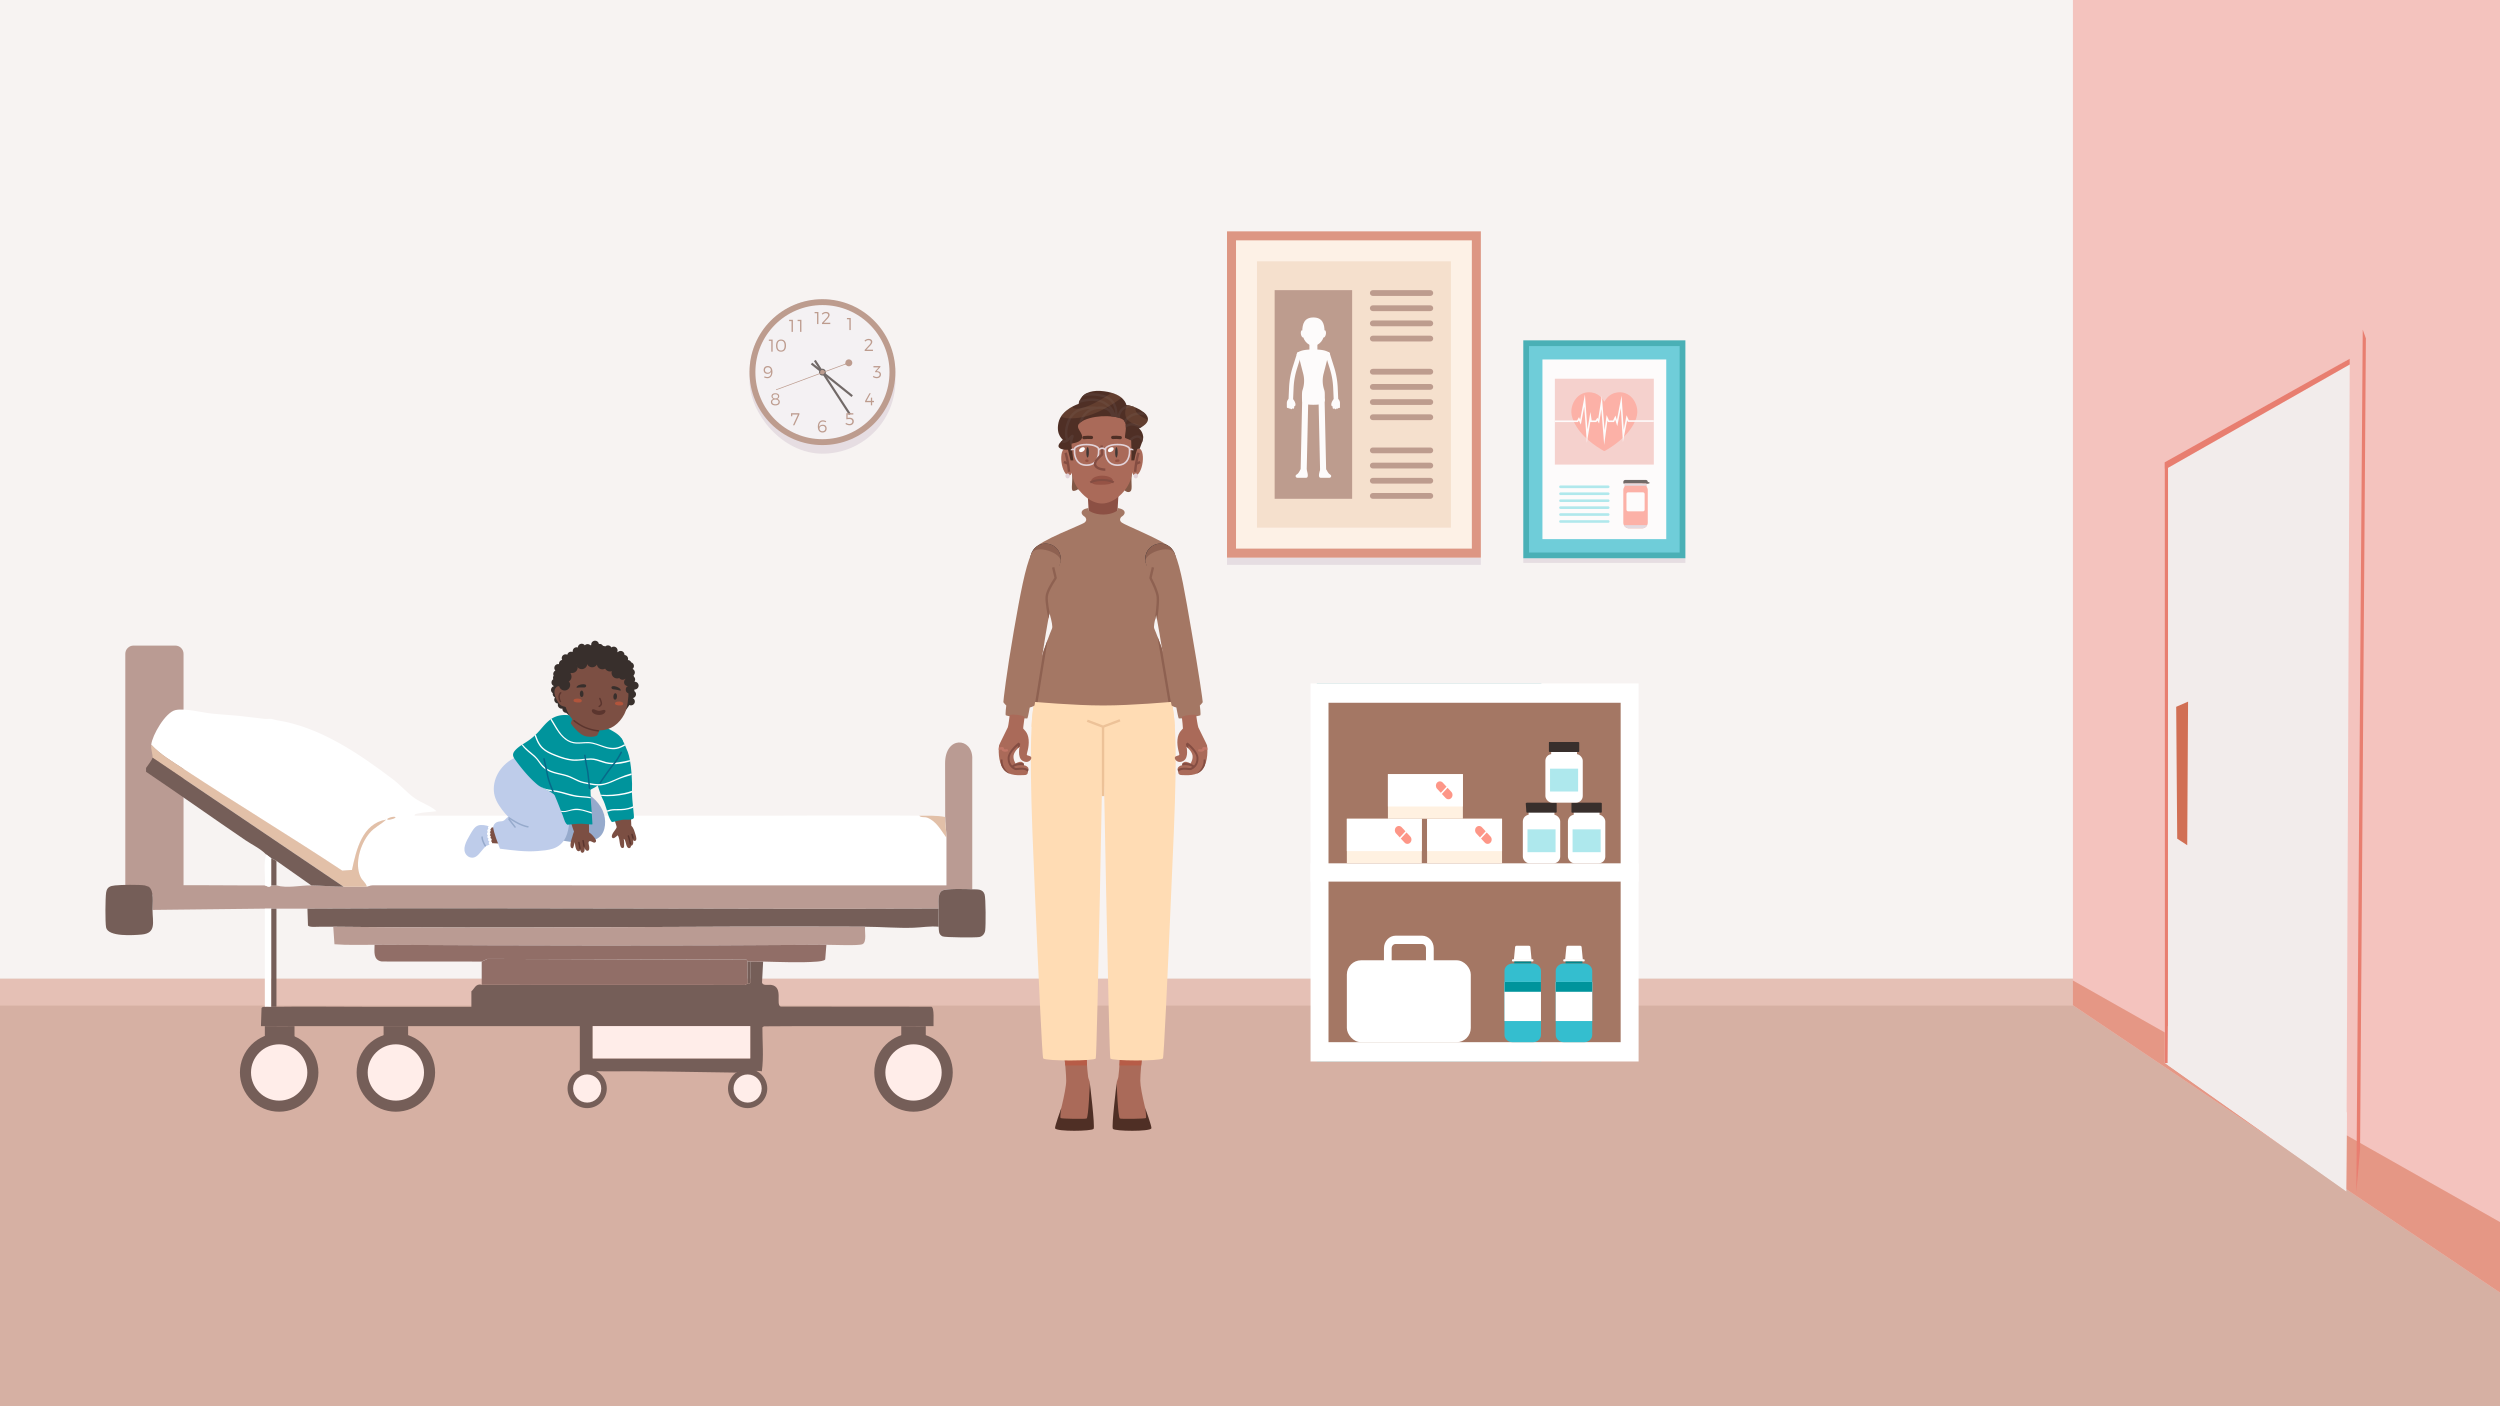 <svg xmlns="http://www.w3.org/2000/svg" xmlns:xlink="http://www.w3.org/1999/xlink" viewBox="0 0 1920 1080">
  <defs>
    <clipPath id="a">
      <path fill="none" d="M1336 0h584v1080h-584z"/>
    </clipPath>
  </defs>
  <g data-name="Layer 2" style="isolation:isolate">
    <path fill="#f7f3f2" d="M0 0h1920v755.48H0z"/>
    <path fill="#d6b0a3" d="M0 751.73h1920V1080H0z"/>
    <path fill="#e5c0b5" d="M0 751.73h1920v20.55H0z"/>
    <g clip-path="url(#a)">
      <path fill="#f4c3be" d="M1592 772V0h328v992.72z"/>
      <path fill="#e59785" d="M1592 772v-19l328 185.56v54.16z"/>
    </g>
    <g fill-rule="evenodd">
      <path fill="url(#_ÂÁ_Ï_ÌÌ_È_ËÂÌÚ_200)" d="m1809.66 915.46 4.92-662.29-160.44 92.17 1.79 471.61 6.65-.51-.12-450.33 142.14-90.65-2.63 639.58z"/>
      <path fill="#f2eceb" d="m1801.97 915.04 2.63-639.58-142.14 84.52.12 456.46z"/>
      <path fill="#e87e70" d="m1814.58 253.17 2.42 6.68-4.46 622.94-2.88 32.67zm-9.94 26.74-139.59 79.41-.06 457.13-2.41-.01-.12-461.37 142.14-79.61z"/>
      <path fill="#f2eceb" d="m1673.52 543.72 1.7 123.55 6.8-.67V543.72z" style="mix-blend-mode:multiply"/>
      <path fill="#d16f54" d="m1672.1 644.11-.79-101.28 9.13-3.98-.65 110.28z"/>
      <path fill="#f2eceb" d="m1664.94 788.01 137.47 66.39-.69 59.96-136.99-96.57z" style="mix-blend-mode:multiply"/>
    </g>
    <g opacity=".7">
      <path fill="#ded4db" d="M942.33 428.27h194.96v5.57H942.33z" style="mix-blend-mode:multiply"/>
      <path fill="#fff1e1" d="M945.79 181.12h188.04V424.8H945.79z"/>
      <path fill="#f4d8bd" d="M965.36 200.69h148.91v204.55H965.36z"/>
      <path fill="#d16f54" d="M1137.3 428.27H942.34v-250.6h194.96zm-188.04-6.93h181.12V184.58H949.26z"/>
      <path fill="#a47764" d="M1098.47 262.25h-44.15c-1.23 0-2.23-1-2.23-2.22s1-2.23 2.23-2.23h44.15c1.24 0 2.23.99 2.23 2.23s-.99 2.22-2.23 2.22m2.23-13.89c0 1.23-.99 2.23-2.23 2.23h-44.15c-1.23 0-2.23-.99-2.23-2.23s1-2.23 2.23-2.23h44.15c1.24 0 2.23 1 2.23 2.23m0-11.65c0 1.23-.99 2.22-2.23 2.22h-44.15c-1.23 0-2.23-1-2.23-2.22s1-2.22 2.23-2.22h44.15c1.24 0 2.23 1 2.23 2.22m0-11.66c0 1.23-.99 2.22-2.23 2.22h-44.15c-1.23 0-2.23-.99-2.23-2.22s1-2.22 2.23-2.22h44.15c1.24 0 2.23.99 2.23 2.22m-2.23 97.62h-44.15c-1.23 0-2.23-1-2.23-2.22s1-2.23 2.23-2.23h44.15c1.24 0 2.23.99 2.23 2.23s-.99 2.22-2.23 2.22m2.23-13.88c0 1.23-.99 2.22-2.23 2.22h-44.15c-1.23 0-2.23-.99-2.23-2.22s1-2.23 2.23-2.23h44.15c1.24 0 2.23 1 2.23 2.23m0-11.66c0 1.23-.99 2.22-2.23 2.22h-44.15c-1.23 0-2.23-1-2.23-2.22s1-2.22 2.23-2.22h44.15c1.24 0 2.23 1 2.23 2.22m0-11.65c0 1.23-.99 2.22-2.23 2.22h-44.15c-1.23 0-2.23-.99-2.23-2.22s1-2.22 2.23-2.22h44.15c1.24 0 2.23.99 2.23 2.22m-2.23 97.61h-44.15c-1.23 0-2.23-1-2.23-2.23s1-2.23 2.23-2.23h44.15c1.24 0 2.23.99 2.23 2.23s-.99 2.23-2.23 2.23m2.23-13.88c0 1.23-.99 2.22-2.23 2.22h-44.15c-1.23 0-2.23-.99-2.23-2.22s1-2.23 2.23-2.23h44.15c1.24 0 2.23 1 2.23 2.23m0-11.65c0 1.23-.99 2.23-2.23 2.23h-44.15c-1.23 0-2.23-1-2.23-2.23s1-2.22 2.23-2.22h44.15c1.24 0 2.23 1 2.23 2.22m0-11.66c0 1.23-.99 2.22-2.23 2.22h-44.15c-1.23 0-2.23-.99-2.23-2.22s1-2.22 2.23-2.22h44.15c1.24 0 2.23.99 2.23 2.22M978.93 222.83h59.51v160.26h-59.51z"/>
      <g fill="#fff">
        <path d="M1011.02 268.39c0 1.29-1.04 2.33-2.33 2.33s-2.33-1.04-2.33-2.33 1.04-2.33 2.33-2.33 2.33 1.04 2.33 2.33"/>
        <path d="M1008.69 274.1a3.06 3.06 0 0 1-3.06-3.06v-9.09a3.06 3.06 0 1 1 6.12 0v9.09a3.06 3.06 0 0 1-3.06 3.06m7.5 91.04c-1.26 0-2.3-1.01-2.33-2.28l-1.22-55.55c-.03-1.29.99-2.35 2.28-2.38 1.3-.03 2.35.99 2.38 2.28l1.22 55.56c.03 1.29-.99 2.35-2.28 2.38h-.05Zm-15.01 0c1.26 0 2.3-1.01 2.33-2.28l1.22-55.55c.03-1.29-.99-2.35-2.28-2.38a2.32 2.32 0 0 0-2.38 2.28l-1.22 55.56c-.03 1.29.99 2.35 2.28 2.38h.05Z"/>
        <path d="M1022.34 365.63c0-.96-1.13-1.29-1.72-1.91-.63-.66-1.08-1.46-1.52-2.26-.59-1.07-1.64-2.14-2.93-2.21-1.81.09-2.53 2-2.78 3.16-.27 1.19-1.13 4.52.9 4.52h6.74c.72 0 1.31-.58 1.31-1.31Zm-27.31 0c0-.96 1.13-1.29 1.72-1.91.63-.66 1.08-1.46 1.52-2.26.59-1.07 1.64-2.14 2.93-2.21 1.81.09 2.52 2 2.78 3.16.27 1.19 1.13 4.52-.9 4.52h-6.74a1.3 1.3 0 0 1-1.3-1.31Zm31.15-55.27c-.97.04-1.78-.71-1.82-1.67l-.48-10.84a57.8 57.8 0 0 0-2.63-14.87l-3.27-10.35a1.745 1.745 0 1 1 3.33-1.05l3.27 10.35a61.7 61.7 0 0 1 2.79 15.77l.48 10.84c.04.97-.71 1.78-1.67 1.82"/>
        <path d="M1028.44 313.39c-.14 0-.26-.04-.37-.12-.03-.02-.07-.03-.1-.02a.12.12 0 0 0-.07.07c-.09.3-.37.53-.7.53-.2 0-.37-.08-.5-.2-.03-.03-.07-.04-.1-.03-.04 0-.07.04-.08.07-.1.36-.43.6-.8.61-.35 0-.69-.21-.8-.59-.01-.04-.04-.07-.08-.07s-.08 0-.1.03c-.13.15-.32.24-.54.24-.41 0-.73-.33-.74-.73 0 0-.01-.73-.02-1.02 0-.06-.05-.11-.11-.11-.82 0-1.05-1.07-.77-2.31.33-1.46 1.71-3.98 3.56-3.9 1.54.07 2.93 1.55 2.98 3.63 0 .37 0-.3-.01 3.28 0 .35-.29.63-.63.62Zm-37.25-3.03c.97.04 1.78-.71 1.82-1.67l.48-10.84c.22-5.05 1.11-10.05 2.63-14.87l3.27-10.35a1.745 1.745 0 1 0-3.33-1.05l-3.27 10.35A61.7 61.7 0 0 0 990 297.7l-.48 10.84c-.04.97.71 1.78 1.67 1.82"/>
        <path d="M988.94 313.39c.14 0 .26-.04.37-.12.03-.02.07-.03.1-.02s.06.04.07.07c.09.3.37.53.7.53.2 0 .37-.08.5-.2.03-.03.07-.04.1-.03.04 0 .07.04.08.07.1.36.43.6.8.61.35 0 .69-.21.8-.59.01-.04.04-.07.08-.07s.08 0 .1.03c.13.15.32.24.54.24.41 0 .73-.33.74-.73 0 0 .01-.73.02-1.02 0-.06.05-.11.11-.11.82 0 1.05-1.07.77-2.31-.33-1.46-1.71-3.98-3.56-3.9-1.54.07-2.93 1.55-2.98 3.63 0 .37 0-.3.01 3.28 0 .35.29.63.63.62Zm28.36-6.14c0 1.29-1.04 2.33-2.33 2.33s-2.33-1.04-2.33-2.33 1.04-2.33 2.33-2.33 2.33 1.04 2.33 2.33m-12.57 0c0 1.29-1.04 2.33-2.33 2.33s-2.33-1.04-2.33-2.33 1.04-2.33 2.33-2.33 2.33 1.04 2.33 2.33m16.67-35.15c0 .97-.78 1.75-1.75 1.75s-1.75-.78-1.75-1.75.78-1.75 1.75-1.75 1.75.78 1.75 1.75m-21.93 0c0 .97-.78 1.75-1.75 1.75s-1.75-.78-1.75-1.75.78-1.75 1.75-1.75 1.75.78 1.75 1.75"/>
        <path d="M1016.14 268.95c-1.8-.34-4.21-.56-7.45-.56-3.25 0-5.66.23-7.45.56-1.26.23-3.89.98-4.86 2.04-.52.63-.64 1.75.1 2.47.77.74 1.33 1.46 1.61 2.65 1.03 4.25 2.01 7.96 2.78 10.94 1.04 4.05.88 8.32-.45 12.28-.39 1.15-.51 1.97-.5 5.51-.06 4.38.42 6.03 8.77 6.03 8.36 0 8.83-1.65 8.77-6.03.01-3.28-.06-4.21-.5-5.51a21.67 21.67 0 0 1-.45-12.28c.77-2.99 1.75-6.69 2.78-10.94.29-1.19.85-1.91 1.61-2.65.74-.72.63-1.84.1-2.47-.98-1.06-3.61-1.8-4.86-2.04m1.32-15.29c-.72-.13-1.53 1-1.8 2.53s.09 2.87.81 3 1.53-1 1.8-2.53-.09-2.87-.81-3m-17.54 0c.72-.13 1.53 1 1.8 2.53s-.09 2.87-.81 3-1.53-1-1.8-2.53.09-2.87.81-3"/>
        <path d="M1008.69 243.81c-6.88 0-8.56 4.85-8.56 10.83s3.83 10.83 8.56 10.83 8.56-4.85 8.56-10.83-1.68-10.83-8.56-10.83"/>
      </g>
    </g>
    <g opacity=".7">
      <path fill="#ded4db" d="M1169.88 428.75h124.5v3.56h-124.5z" style="mix-blend-mode:multiply"/>
      <path fill="#34becf" d="M1172.09 263.57h120.08v162.97h-120.08z"/>
      <path fill="#fff" d="M1184.59 276.07h95.09v137.98h-95.09z"/>
      <path fill="#00949c" d="M1294.38 428.75h-124.5V261.36h124.5zm-120.08-4.42h115.66V265.78H1174.3z"/>
      <path fill="#f4c3be" d="M1194.13 290.86h76.01v65.94h-76.01z"/>
      <path fill="#fd9687" d="M1248.36 302.03c-4.85-1.79-9.18.05-9.73.29-3.73 1.66-5.58 4.61-6.29 5.98-.04.08-.12.13-.21.13s-.17-.05-.21-.13c-.71-1.37-2.56-4.32-6.29-5.98-.55-.24-4.88-2.08-9.73-.29-5.78 2.13-8.5 8.01-9.02 12.41-.35 2.97.23 5.86 1.72 9.18 5.24 11.72 17.55 19.52 23.05 22.63.3.17.66.17.96 0 5.5-3.11 17.81-10.91 23.05-22.63 1.49-3.32 2.07-6.21 1.72-9.18-.52-4.4-3.23-10.28-9.02-12.41"/>
      <path fill="#fff" d="m1232.01 341.68-2.19-27.42-1.72 10.97-1.36-2.21-.75 1.11h-4.6l-.02-.12-2.68 15.99-2-27.71-2.61 13.78-1.52-3.13-.67 1.19h-17.76v-1.21h17.06l1.46-2.55.93 1.9 3.64-19.28 1.94 26.91 2.26-13.46 1 6.48h2.93l1.44-2.12.62 1.02 2.8-17.79 2.1 26.29 1.54-11.55 1.9 4.15h3.08l1.83-3.79 1.12 3.39 3.6-18.67 1.64 26.17 2.15-11.14 1.79 3.9h19.18v1.2h-19.95l-.55-1.2-3.24 16.75-1.63-26.17-2.69 13.93-1.63-4.96-.87 1.8h-4.6l-.49-1.07z"/>
      <path fill="#92e4ea" d="M1235.11 390.9h-36.65c-.56 0-1.02-.46-1.02-1.02s.46-1.02 1.02-1.02h36.65c.57 0 1.02.46 1.02 1.02s-.45 1.02-1.02 1.02m1.02-6.36c0 .56-.45 1.02-1.02 1.02h-36.65c-.56 0-1.02-.45-1.02-1.02s.46-1.02 1.02-1.02h36.65c.57 0 1.02.46 1.02 1.02m-1.02 16.99h-36.65c-.56 0-1.02-.46-1.02-1.02s.46-1.02 1.02-1.02h36.65c.57 0 1.02.46 1.02 1.02s-.45 1.02-1.02 1.02m1.02-6.36c0 .56-.45 1.02-1.02 1.02h-36.65c-.56 0-1.02-.45-1.02-1.02s.46-1.02 1.02-1.02h36.65c.57 0 1.02.46 1.02 1.02m0-15.97c0 .56-.45 1.02-1.02 1.02h-36.65c-.56 0-1.02-.46-1.02-1.02s.46-1.02 1.02-1.02h36.65c.57 0 1.02.46 1.02 1.02m0-5.34c0 .56-.45 1.02-1.02 1.02h-36.65c-.56 0-1.02-.45-1.02-1.02s.46-1.02 1.02-1.02h36.65c.57 0 1.02.45 1.02 1.02"/>
      <path fill="#382f2c" d="M1247.09 371.43h18.03c.21 0 .38-.17.38-.38v-.98c0-.82-.66-1.48-1.48-1.48h-15.83c-.82 0-1.48.66-1.48 1.48v.98c0 .21.17.38.38.38"/>
      <path fill="#382f2c" d="M1261.81 370.26h4.43a.58.58 0 0 1 0 1.16h-4.43a.58.58 0 0 1 0-1.16"/>
      <path fill="#fd9687" d="M1247.28 374.33c.33-.59.51-1.26.51-1.94v-.96h16.62v.96c0 .68.18 1.35.51 1.94.36.64.57 1.37.57 2.16v24.88a4.41 4.41 0 0 1-4.41 4.41h-9.97a4.41 4.41 0 0 1-4.41-4.41v-24.88c0-.79.21-1.52.57-2.16Z"/>
      <path fill="#d9d0d8" d="M1265.04 403.29a4.39 4.39 0 0 1-3.95 2.49h-9.97a4.39 4.39 0 0 1-3.95-2.49h17.88Zm-.54-30.23h-16.8c.04-.22.09-.44.09-.67v-.96h16.62v.96c0 .23.05.45.09.67" style="mix-blend-mode:multiply"/>
      <rect width="13.95" height="14.6" x="1249.13" y="378.12" fill="#fff" rx="1.22" ry="1.22"/>
    </g>
    <path fill="#95c3c4" d="M1183.77 663.03V524.88h-172.46v290.34h172.46z"/>
    <path fill="#a47764" d="M1013.4 532.3h238.16v275.5H1013.4z"/>
    <path fill="#fff" d="M1244.67 539.72v260.67h-224.38V539.72zm13.78-14.84h-251.94v290.34h251.94z"/>
    <path fill="#fff" d="M1006.51 663.03h251.94v14.04h-251.94z"/>
    <rect width="28.7" height="37.32" x="1169.54" y="625.71" fill="#fff" rx="5.15" ry="5.15"/>
    <path fill="#fff" d="M1173.97 618.92h19.84v10.39h-19.84z"/>
    <path fill="#382f2c" d="M1195.02 624.12h-22.25c-.29 0-.52-.25-.52-.56l-.48-6.56c0-.31.71-.56 1-.56h22.25c.29 0 .52.25.52.56v6.56c0 .31-.23.56-.52.56"/>
    <path fill="#aee8ed" d="M1173.11 636.94h21.57v17.54h-21.57z"/>
    <rect width="28.7" height="37.32" x="1204.17" y="625.71" fill="#fff" rx="5.15" ry="5.15"/>
    <path fill="#fff" d="M1208.61 618.92h19.84v10.39h-19.84z"/>
    <path fill="#382f2c" d="M1229.65 624.12h-22.25c-.29 0-.52-.25-.52-.56V617c0-.31.23-.56.05-.56h22.25c.76 0 1 .25 1 .56v6.56c0 .31-.23.56-.52.56Z"/>
    <path fill="#aee8ed" d="M1207.74 636.94h21.57v17.54h-21.57z"/>
    <rect width="28.7" height="37.32" x="1186.86" y="579.12" fill="#fff" rx="5.15" ry="5.15"/>
    <path fill="#fff" d="M1191.29 572.33h19.84v10.39h-19.84z"/>
    <path fill="#382f2c" d="M1212.33 577.52h-22.25c-.29 0-.52-.25-.52-.56v-6.56c0-.31.23-.56.05-.56h22.25c.76 0 1 .25 1 .56v6.56c0 .31-.23.56-.52.56Z"/>
    <path fill="#aee8ed" d="M1190.42 590.34h21.57v17.54h-21.57z"/>
    <path fill="#fff1e1" d="M1096 628.81h57.57v34.23H1096z"/>
    <path fill="#fff" d="M1096 628.81h57.57v24.84H1096z"/>
    <path fill="#fd9687" d="m1141.01 638.44-2.89-3.11c-1.21-1.3-3.16-1.3-4.37 0s-1.21 3.41 0 4.71l2.89 3.11zm-3.56 5.58 2.89 3.11c1.21 1.3 3.16 1.3 4.37 0s1.21-3.41 0-4.71l-2.89-3.11z"/>
    <path fill="#fff1e1" d="M1065.92 594.54h57.57v34.23h-57.57z"/>
    <path fill="#fff" d="M1065.92 594.54h57.57v24.84h-57.57z"/>
    <path fill="#fd9687" d="m1110.93 604.17-2.89-3.11c-1.21-1.3-3.16-1.3-4.37 0s-1.21 3.41 0 4.71l2.89 3.11zm-3.57 5.58 2.89 3.11c1.21 1.3 3.16 1.3 4.37 0s1.21-3.41 0-4.71l-2.89-3.11z"/>
    <path fill="#fff1e1" d="M1034.38 628.81h57.57v34.23h-57.57z"/>
    <path fill="#fff" d="M1034.38 628.81h57.57v24.84h-57.57z"/>
    <path fill="#fd9687" d="m1079.39 638.44-2.89-3.11c-1.21-1.3-3.16-1.3-4.37 0s-1.21 3.41 0 4.71l2.89 3.11zm-3.56 5.58 2.89 3.11c1.21 1.3 3.16 1.3 4.37 0s1.21-3.41 0-4.71l-2.89-3.11z"/>
    <g fill="#fff">
      <path d="M1101.09 746.79h-38.21v-18.53c0-5.33 4.03-9.67 8.99-9.67h20.24c4.95 0 8.99 4.34 8.99 9.67v18.53Zm-32.28-6.39h26.34v-12.14c0-1.81-1.37-3.28-3.05-3.28h-20.24c-1.68 0-3.05 1.47-3.05 3.28z"/>
      <rect width="95.19" height="62.91" x="1034.38" y="737.5" rx="10.93" ry="10.93"/>
    </g>
    <path fill="#fff" d="M1174.18 726.33h-9.44c-.59 0-1.09.42-1.14.96l-.96 9.91h13.63l-.95-9.91c-.05-.54-.55-.96-1.14-.96"/>
    <path fill="#fff" d="M1177.07 736.74h-15.24c-.33 0-.59.24-.59.54v.6c0 .3.27.54.59.54h15.24c.33 0 .59-.24.59-.54v-.6c0-.3-.27-.54-.59-.54"/>
    <path fill="#00878d" d="M1162.98 738.43h12.96v1.59h-12.96z"/>
    <path fill="#34becf" d="M1177.31 740.02h-15.71c-3.4 0-6.16 2.54-6.16 5.66v49.07c0 3.13 2.76 5.66 6.16 5.66h15.71c3.4 0 6.16-2.53 6.16-5.66v-49.07c0-3.13-2.76-5.66-6.16-5.66"/>
    <path fill="#fff" d="M1155.44 754.11h28.02v30.04h-28.02z"/>
    <path fill="#00949c" d="M1155.44 754.11h28.02v7.58h-28.02z"/>
    <path fill="#fff" d="M1213.54 726.33h-9.44c-.59 0-1.09.42-1.14.96l-.96 9.91h13.63l-.95-9.91c-.05-.54-.55-.96-1.14-.96"/>
    <path fill="#fff" d="M1216.43 736.74h-15.24c-.33 0-.59.24-.59.54v.6c0 .3.27.54.59.54h15.24c.33 0 .59-.24.59-.54v-.6c0-.3-.27-.54-.59-.54"/>
    <path fill="#00878d" d="M1202.34 738.43h12.96v1.59h-12.96z"/>
    <path fill="#34becf" d="M1216.67 740.02h-15.71c-3.4 0-6.16 2.54-6.16 5.66v49.07c0 3.13 2.76 5.66 6.16 5.66h15.71c3.4 0 6.16-2.53 6.16-5.66v-49.07c0-3.13-2.76-5.66-6.16-5.66"/>
    <path fill="#fff" d="M1194.81 754.11h28.02v30.04h-28.02z"/>
    <path fill="#00949c" d="M1194.81 754.11h28.02v7.58h-28.02z"/>
    <path fill="#ba9b93" d="M102.57 495.8h32.05c3.5 0 6.34 2.84 6.34 6.34v184.81H96.23V502.14c0-3.5 2.84-6.34 6.34-6.34"/>
    <path fill="#fff" d="M186.54 550.13c5.37.62 11.25 1.34 16.85 1.98 1.61.19 3.35-.19 4.96 0 1.33.16 2.63.79 3.97.99 33.06 4.96 63.51 25.71 89.7 45.63 5.53 4.21 10.89 10.38 16.45 14.28s11.94 5.58 16.79 9.98c-4.62.77-9.5.63-14.09 1.77-1 .25-2.99.28-2.75 1.68h101.12c1.32.01 2.64 0 3.97.01h31.72c40.3.01 80.65-.01 120.95 0h9.91c39.96.01 80.01-.46 119.96 0 1.33 1.65 4.03.75 5.98 1.46 7.04 2.56 10.68 9.78 14.84 15.39.08 12.21-.07 24.47 0 36.69-146.91.11-293.84-.14-440.76-.05-1.88 0-3.74 1.03-4.39 1.03-.7-3.17-3.41-4.47-4.85-7.54-4.78-10.22-.12-25.19 6.86-33.57 3.73-4.48 8.74-6.62 12.86-10.43-18.38 3.03-22.97 23.15-26.26 38.67l-7.49.51c-40.08-26.52-81.3-51.41-121.43-77.83-8.71-5.73-18.23-11.24-25.26-18.86.78-7.34 10.9-24.84 18.55-26.56 7.29-1.64 19.9 1.8 27.68 2.64 8.01.86 16.19 1.19 24.16 2.11Zm116.98 77.34c-1.62-.76-7.3 1.32-5.94 1.96 1.47.65 7.33-1.3 5.94-1.96"/>
    <path fill="#755e58" d="m586.08 738.5-.85 16.22c.85 2.59 4.93 1.32 7.24 1.71 9.49 1.6 2.9 15.24 7.13 16.63l115.69.1c2.56.6 1.42 12.46 1.66 14.92-1.98.05-3.98-.07-5.95 0-6.24.22-12.59-.02-18.84 0-35.13.12-70.31-.2-105.45.14l-1.19.79c-.06 11.19 1.14 22.47-.43 33.77-3.37-.8-12.18.05-16.4 0-1.41-.02-2.94.99-3.43.99-33.41-.42-67.41-1.31-101.12-.99-5.58.05-13.73-.78-18.84 0v-34.7c-43.93-.02-87.92.04-131.86 0H294.6c-22.79-.03-45.62.07-68.41 0-6.26-.02-12.59.16-18.84 0-1.32-.03-2.65.04-3.97 0-.99-.03-1.99.05-2.98 0l.46-13.95c.58-.94 1.62-.78 2.51-.93 1.43-.24 3.38.06 4.96 0 1.32-.05 2.65.02 3.97 0 22.1-.36 44.31.04 66.43 0h11.9c13.2-.01 26.45.06 39.66 0 3.96-.02 7.94.02 11.9 0 6.6-.04 13.24.02 19.83 0v-11.9c2.18-1.58 3.27-6.26 7.93-4.96l200.88.07c1.52.42 2.41-.68 3.35-1.06.5-.2 1.79.6 2.03-.62l-.04-16.23c3 .36 6.75-.07 9.91 0m-9.91 49.57H455.22v24.79h120.95z"/>
    <path fill="#ba9b93" d="M746.69 582.34v100.63c-4.44-.24-20.31-.73-23.19 1.09-3.8 2.4-2.47 9.73-2.58 13.78-161.58.64-323.23-.86-484.8 0-7.92.04-15.88-.06-23.79 0-1.32 0-2.64-.01-3.97 0-1.65.01-3.3 0-4.96 0l-86.25.99c-.03-5.02 1.46-14.93-2.97-17.85 1.03-1.64 3.76-.99 5.44-1.01 22.62-.28 45.32-.09 67.93.02 5.27.03 10.59-.03 15.86 0 1.01 0 3.27 2.26 4.96 0h3.97c8.49 2.43 17.76-.1 26.77 0 8.18.09 16.33.98 24.79.99h17.85c.65 0 2.51-1.03 4.39-1.03 146.92-.1 293.86.15 440.76.05-.07-12.21.08-24.48 0-36.69-.03-4.87-.98-10.4-.99-15.86-.02-13.39-.08-27.54-.08-41.14 0-21.48 20.9-20.07 20.9-3.97Z"/>
    <path fill="#755e58" d="M720.91 697.85c-.12 4.41-.29 9.53 0 13.88-6.46-.66-12.99.56-19.34.78-12.25.43-24.76-.73-37.17-.78-136.11-.61-272.38 1.61-408.47 0-1.98-.02-3.97.03-5.95 0-1.32-.02-2.65.04-3.97 0-2.32-.06-8.35.69-9.48-.93l-.43-12.95c161.58-.86 323.23.64 484.8 0Z"/>
    <path fill="#ba9b93" d="M664.4 711.73c-.49 3.41 1.51 11.7-1.98 13.39-2.87 1.39-22.75.45-27.76.49-115.58.9-231.41.64-347 0-10.24-.06-20.57.41-30.8-.43l-.93-13.45c136.09 1.61 272.36-.61 408.47 0"/>
    <path fill="#916e67" d="m634.66 725.61-.9 11.26c-.84 1.18-4.89 1.54-6.5 1.66-12.42.96-28.48.26-41.18-.04-3.17-.07-6.91.36-9.91 0-.64-.08-1.46.14-1.98 0-.15-.04-.47-1.34-1.02-1.46l-198.81-.58-4.4 2.04-76.77-.06c-6.74-1.07-5.56-7.45-5.52-12.83 115.58.64 231.42.9 347 0Z"/>
    <path fill="#755e58" d="M88.39 680c5.07-.52 17.94-.69 22.8 0 .25.04 2.84.91 2.97.99 4.43 2.92 2.94 12.82 2.97 17.85.06 9.38 3.17 17.86-8.38 18.89-6.06.54-25.87 1.99-27.29-5.53-.73-3.85-.6-22.6.04-26.68.67-4.29 2.98-5.11 6.88-5.52Zm658.3 2.98c3.58.2 8.02-.59 9.48 3.91.94 2.91 1 24.2.44 27.82-.37 2.38-2.03 4.47-4.49 4.93-2.93.55-26.3.35-28.21-.49-3.27-1.45-2.81-4.58-3-7.41-.29-4.35-.12-9.47 0-13.88.11-4.05-1.22-11.38 2.58-13.78 2.88-1.82 18.75-1.34 23.2-1.09Z"/>
    <path fill="#fff" d="M208.35 697.85v75.35c-1.58.06-3.53-.24-4.96 0v-75.35c1.65 0 3.31.01 4.96 0"/>
    <path fill="#755e58" d="M711 788.07v11.9c-5.34-1.58-13.45-1.58-18.84 0v-11.9c6.25-.02 12.6.22 18.84 0"/>
    <path fill="#e2c0a8" d="M725.87 627.46c0 5.46.96 10.99.99 15.86-4.16-5.62-7.8-12.83-14.84-15.39-1.95-.71-4.65.19-5.98-1.46 6.66.08 13.27-.33 19.83.99"/>
    <path fill="#755e58" d="M207.36 788.07v10.91c-.24.08-2.43 2.12-3.97 2.97v-13.88c1.32.04 2.65-.03 3.97 0"/>
    <path fill="#e2c0a8" d="M116.15 571.94c7.03 7.62 16.55 13.13 25.26 18.86 40.13 26.42 81.35 51.31 121.43 77.83l7.49-.51c3.29-15.52 7.88-35.64 26.26-38.67-4.12 3.81-9.13 5.95-12.86 10.43-6.98 8.38-11.64 23.36-6.86 33.57 1.44 3.07 4.15 4.37 4.85 7.54h-17.85l-146.73-99.14c.28-2.4-1.38-6.27-.99-9.91m187.37 55.53c1.39.66-4.47 2.62-5.94 1.96-1.36-.64 4.32-2.73 5.94-1.96"/>
    <path fill="#916e67" d="M574.18 738.5v16.85c-.95.38-1.83 1.48-3.35 1.06l-200.88-.07v-17.85l4.4-2.04 198.81.58c.55.12.88 1.42 1.02 1.46Z"/>
    <path fill="#ffede9" d="M455.21 788.07h120.95v24.79H455.21z"/>
    <path fill="#755e58" d="M212.32 697.85v75.35c-1.32.02-2.65-.05-3.97 0v-75.35c1.32-.01 2.64 0 3.97 0m13.87 90.22v10.91c-3.17-.99-15.79-.97-18.84 0v-10.91c6.25.16 12.58-.02 18.84 0m87.25 0v9.91c-3.53-1.1-15.45-1.79-18.84-.99v-8.92zm262.73-49.57.04 16.23c-.24 1.22-1.52.42-2.03.62V738.5c.53.14 1.34-.08 1.98 0ZM117.14 581.85l146.73 99.14c-8.45-.01-16.6-.9-24.79-.99l-26.77-18.84-3.97-1.98-3.97-2.97c-4.54-4.64-10.59-7.32-15.86-10.91-25.53-17.34-50.74-35.29-76.34-52.55v-2.97c1.15-1.73 4.76-6.28 4.96-7.93Z"/>
    <path fill="#fff" d="M208.35 659.18V680c-1.68 2.26-3.94 0-4.96 0 .6-7.7-1.28-16.41.99-23.79z"/>
    <path fill="#755e58" d="M212.32 661.16V680h-3.97v-20.82z"/>
    <circle cx="214.4" cy="823.66" r="30.14" fill="#755e58"/>
    <path fill="#ffede9" d="M214.4 845.28c-11.92 0-21.62-9.7-21.62-21.62s9.7-21.62 21.62-21.62 21.62 9.7 21.62 21.62-9.7 21.62-21.62 21.62"/>
    <circle cx="304.02" cy="823.66" r="30.14" fill="#755e58"/>
    <path fill="#ffede9" d="M304.02 845.28c-11.92 0-21.62-9.7-21.62-21.62s9.7-21.62 21.62-21.62 21.62 9.7 21.62 21.62-9.7 21.62-21.62 21.62"/>
    <circle cx="701.58" cy="823.66" r="30.14" fill="#755e58"/>
    <path fill="#ffede9" d="M701.58 845.28c-11.92 0-21.62-9.7-21.62-21.62s9.7-21.62 21.62-21.62 21.62 9.7 21.62 21.62-9.7 21.62-21.62 21.62"/>
    <circle cx="450.95" cy="835.98" r="15.07" fill="#755e58"/>
    <path fill="#ffede9" d="M450.95 846.79c-5.96 0-10.81-4.85-10.81-10.81s4.85-10.81 10.81-10.81 10.81 4.85 10.81 10.81-4.85 10.81-10.81 10.81"/>
    <circle cx="574.18" cy="835.98" r="15.07" fill="#755e58"/>
    <path fill="#ffede9" d="M574.18 846.79c-5.96 0-10.81-4.85-10.81-10.81s4.85-10.81 10.81-10.81 10.81 4.85 10.81 10.81-4.85 10.81-10.81 10.81"/>
    <path fill="#382f2c" d="M487.32 529.5c1.63.1 3.03-1.14 3.13-2.77s-1.14-3.03-2.77-3.14c-.1 0-.2 0-.29.01 0-.09-.01-.19-.02-.28.23-.39.38-.82.41-1.3.06-.92-.32-1.76-.95-2.35-.07-.35-.15-.7-.23-1.04.55-.5.91-1.2.96-2 .08-1.27-.66-2.39-1.76-2.88.59-.5.98-1.23 1.04-2.06.09-1.39-.81-2.61-2.08-3-.43-.98-1.37-1.7-2.51-1.77h-.05c.08-.24.14-.48.16-.74.1-1.63-1.14-3.03-2.77-3.13.1-1.63-1.14-3.03-2.77-3.13-.94-.06-1.79.34-2.37.98-.12-.08-.24-.17-.36-.25.11-.28.19-.57.21-.89.1-1.63-1.14-3.03-2.77-3.13-.75-.05-1.45.2-2 .64-.46-.9-1.36-1.54-2.44-1.61-.83-.05-1.6.25-2.17.76-.62-.17-1.25-.31-1.88-.44 0-.01-.01-.03-.02-.04a2.945 2.945 0 0 0-3.09-1.36 2.954 2.954 0 0 0-5.87.27c-.01.21 0 .41.03.61-.24.02-.49.05-.73.08a2.94 2.94 0 0 0-3.6-.43c-.24.14-.44.32-.62.52a2.95 2.95 0 0 0-3.91-.8c-.9.55-1.4 1.49-1.42 2.47a3 3 0 0 0-.81-.18 2.954 2.954 0 0 0-3.13 2.77c-.01.19 0 .37.02.55-.12.08-.23.16-.35.24-.8-.27-1.71-.22-2.49.25-.72.44-1.19 1.14-1.35 1.91a2.94 2.94 0 0 0-2.87.1c-1.34.81-1.8 2.52-1.08 3.9a2.94 2.94 0 0 0-2.44 2.72c-.01.19 0 .37.02.54-.15-.03-.31-.07-.47-.08a2.954 2.954 0 0 0-3.13 2.77c-.05.84.26 1.62.8 2.2-.9.46-1.55 1.36-1.62 2.44-.03.54.09 1.05.32 1.5a2.9 2.9 0 0 0-.3 2.71c-.78.49-1.32 1.33-1.38 2.31-.09 1.39.8 2.6 2.07 3a2.96 2.96 0 0 0-2.43 2.72 2.94 2.94 0 0 0 1.36 2.66c-.02.13-.05.25-.06.38-.08 1.28.67 2.41 1.78 2.89-.33.44-.55.98-.58 1.58a2.954 2.954 0 0 0 2.77 3.13h.13c-.09.26-.17.53-.18.82a2.97 2.97 0 0 0 2.77 3.14c.27.02.54-.02.79-.07 0 .04-.02.08-.02.12a2.954 2.954 0 0 0 2.77 3.13h.17a30.54 30.54 0 0 0 20.03 9.18c11.97.74 22.76-5.49 28.42-15.2.33.16.69.26 1.08.28 1.63.1 3.03-1.14 3.13-2.77.08-1.22-.6-2.3-1.62-2.82 1.35-.2 2.43-1.32 2.52-2.74.07-1.1-.48-2.08-1.33-2.64.06-.41.12-.82.17-1.24z"/>
    <path fill="#7c4f43" d="M386.93 648.05s.56-10.5-.55-14.07l.4-.12c.26-.09.13-.48-.13-.45-4.06.51-12.03 3.13-12.03 3.13l-3.2 7.21 3 3.61 12.51.68Z"/>
    <path fill="#96aacc" d="M463.95 625.64c-2.37-8.46-9.24-14.67-16.94-18.39-.16-.47-.74-.8-1.2-.36-6.49 6.04-11.01 13.64-15.11 21.42-1.87 3.56-4.22 7.35-4.38 11.47-.13 3.46 1.63 4.72 4.77 5.49 8.2 2.01 18.42 2.45 26.42-.7 7.25-2.85 8.28-12.34 6.44-18.93"/>
    <path fill="#beccea" d="M436.86 617.83c-.97-8.52-8.25-15.04-14.15-20.66-3.62-3.45-7.58-6.42-12.06-8.66-4.57-2.3-9.3-4.2-13.76-6.72.04-.22-.16-.45-.43-.34-.03.01-.07.03-.1.05-.08-.04-.15-.08-.23-.13-.44-.26-.85.19-.73.57-9.71 4.52-16.9 14.72-16.11 25.66.4 5.49 3.13 10.06 6.38 14.35 1.4 1.84 2.97 3.7 4.68 5.42-.73.34-1.36.91-2.15 1.77-1.99 2.16-3.28 1.35-5.63 1.93-.93.23-1.72.63-2.4 1.31-.79.8-1.24 1.77-1.49 2.8.92 5.71 3.28 11.11 5.29 16.63 9.46 1.18 19.5 2.59 28.9 1.79 3.98-.34 8.09-.6 11.91-1.87 4.36-1.46 7.64-4.41 9.63-8.54 3.42-7.1 3.33-17.61 2.45-25.36"/>
    <path fill="#7c4f43" d="M452.33 627.6s-10.51.03-14.01 1.33c-.05-.13-.09-.26-.14-.39-.1-.25-.49-.1-.44.15.73 4.03 3.8 11.84 3.8 11.84l7.38 2.79 3.44-3.19-.02-12.53Zm32.06-4.18s-9.56-.3-13.12.84l-.12-.4c-.09-.26-.48-.12-.45.13.54 4.06 3.24 12 3.24 12l7.24 3.14 3.74-3.16-.52-12.55Z"/>
    <path fill="#00949c" d="M486.78 628.14c-.51 1.28-3.29 1.54-6.46 1.34-3.18-.2-9.56 2.02-10.27 1.83s-2.53-3.79-3.22-6.44c-.1-.39-.24-.86-.39-1.38-.1-.32-.19-.66-.3-1.03-.91-3.04-2.29-7.16-3.4-9.01-.28-.47-.64-1.28-1.02-2.27-.11-.26-.21-.54-.32-.82-.8-2.17-1.71-4.96-2.4-7.11-.01-.02 0-.05-.02-.07-.11-.34-.2-.66-.3-.96l-.74-2.41s.07-9.07.21-15.7c.01-.38.01-.74.02-1.1.08-2.94.17-5.22.28-5.66.12-.48 2.33-1.82 5.19-3.37.37-.2.74-.41 1.14-.61 5.48-2.92 12.54-6.29 12.54-6.29.1.13.18.28.26.42.06.11.13.23.19.35.4.71 1.04 1.9 1.85 3.64.15.32.31.67.47 1.04.6 1.35 1.28 2.95 2.01 4.84.65 1.69 1.2 3.9 1.65 6.38.06.33.12.67.17 1.01.48 2.88.84 6.07 1.08 9.14.03.42.06.83.1 1.24.34 4.84.41 9.27.26 11.73-.01.16-.02.32-.02.5-.01.39-.02.82-.02 1.29.04 2.94.44 6.97.81 10.61.05.39.08.75.12 1.12.42 3.91.77 7.17.54 7.75Z"/>
    <path fill="#00949c" d="M477.77 567.86c-.06-.12-.12-.24-.19-.35a6 6 0 0 0-.26-.42c-2.25-3.4-6.46-5.45-9.9-7.38-7.41-4.16-15.36-7.31-23.73-8.7-.05-.06-.12-.14-.22-.16-6.61-2.28-13.95-2.71-19.92 1.17-.27.17-.52.35-.78.53-.01.01-.04.02-.05.04-3.06 2.25-5.47 5.19-7.95 8.06-1.08 1.24-2.16 2.41-3.29 3.48-.28.27-.57.54-.85.81a47 47 0 0 1-6.84 5.19c-.78.5-1.59 1-2.4 1.52-.25.16-.51.33-.76.5-1.94 1.27-3.8 2.68-5.25 4.43-2.12 2.53-1.53 4.41.26 6.87 4.93 6.78 10.53 13.63 16.95 19.06.74.61 1.51 1.14 2.31 1.61 0 0 0 .01.01.01 2.06 1.2 4.28 2.05 6.38 3.2h.02c.5.28 1.01.57 1.5.9 1.03.68 2.01 1.42 3.01 2.17 2.12 1.57 4.22 3.17 6.62 4.32 5.16 2.44 11.31 1.68 15.41-2.23.31-.29.61-.61.88-.94.09-.09.16-.18.24-.26 1.51-1.84 2.55-3.53 4.53-4.77.17-.12.35-.21.53-.32 1.44-.78 2.93-1.43 4.25-2.43.22-.17.43-.33.64-.53.02-.01.06-.04.09-.06.36-.3.69-.62 1-.95 1.76-1.8 3.12-3.97 4.37-6.16 1.76-3.1 3.34-6.34 5.54-9.18.06-.1.14-.2.22-.3.2-.27.42-.52.64-.77 2.37-2.83 5.15-5.39 6.75-8.77.56-1.18.96-2.43 1.13-3.7.06-.43.09-.86.1-1.3.02-1.44-.27-2.86-.97-4.19Z"/>
    <path fill="#00949c" d="M455 632.97c-.05.58-4.19-.11-7.8-.33s-10.93.77-11.29.75-1.76-.98-2.83-4.53c-.73-2.42-1.17-3.34-1.98-5.3-.11-.29-.23-.58-.37-.92-.29-.74-.62-1.6-1.03-2.7-.8-2.18-2.38-5.96-3.9-9.55-.38-.87-.74-1.72-1.08-2.54-.16-.37-.33-.74-.47-1.1-1.35-3.1-2.38-5.44-2.38-5.44s9.04-1.78 17.43-3.37h.02c.54-.1 1.08-.2 1.61-.3h.01c6.55-1.23 12.26-2.24 12.31-2.05s.08 2.66.13 5.95c0 .35.01.7.02 1.06.03 1.24.05 2.57.08 3.92.04 1.92.1 3.86.17 5.61.01.34.03.66.04.98.05 1.11.11 2.12.18 2.97.17 2.24.37 5.02.57 7.68.02.37.05.75.07 1.11.29 4.16.5 7.77.48 8.11Z"/>
    <path fill="#fff" d="M480.09 572.54c-.47.3-.96.57-1.45.81-1.73.88-3.49 1.53-5.31 1.86-3.38.6-6.54-.17-9.68-1.23-3.89-1.31-7.72-3.07-11.85-3.17-3.83-.11-7.7.75-11.52 0-3.13-.61-5.83-2.3-8.1-4.52-4-3.9-6.51-8.97-9.46-13.7.01-.02.04-.03.05-.04.25-.18.51-.36.78-.53 2.65 3.98 4.68 8.45 7.81 12.09 2.43 2.83 5.44 5.08 9.16 5.8 3.76.71 7.55-.11 11.34-.01 4.47.12 8.66 2.19 12.93 3.48 2.57.77 5.17 1.27 7.88.88 2.21-.33 4.21-1.13 6.08-2.21.29-.18.59-.36.88-.55.15.32.31.67.47 1.04Zm3.83 12.23c-4.6 1.41-9.44 2.3-14.02 2.13-.86-.03-1.7-.09-2.54-.2-3.22-.42-6.12-1.76-9.2-2.58-1.42-.38-2.86-.64-4.4-.66-4.84-.02-9.57 1.23-14.41.75-4.69-.47-9.21-2.07-13.56-3.8-3.41-1.36-6.86-2.94-9.55-5.5-2.64-2.51-4.12-5.78-5.3-9.15-.1-.27-.2-.55-.3-.82.28-.26.57-.53.85-.81 1.09 3.25 2.29 6.51 4.6 9.1 2.87 3.22 6.95 4.97 10.9 6.5 4.51 1.75 9.18 3.34 14.05 3.53 4.29.16 8.51-.85 12.79-.85 1.54 0 2.97.24 4.36.6 2.49.62 4.84 1.6 7.43 2.27 1.66.43 3.39.57 5.14.54 2.98-.05 6.05-.6 8.87-1.14 1.39-.26 2.76-.57 4.13-.93.06.33.12.67.17 1.01Z"/>
    <path fill="#fff" d="M485.09 595.14c-4.18 1.2-8.29 2.47-12.25 4.29-3.77 1.74-7.68 3.42-11.87 3.76-.65.05-1.3.07-1.96.06h-.1c-1.82-.05-3.67-.32-5.49-.65-1.66-.3-3.31-.67-4.92-.97-3.43-.64-6.15-2.25-9.16-3.68h-.02c-.7-.32-1.41-.65-2.16-.95-3.83-1.54-7.96-2.05-11.89-3.22-3.23-.97-6.31-2.43-8.74-4.84-1.64-1.63-2.71-3.68-4.19-5.45-1.39-1.65-3.06-3.03-4.72-4.4-2.37-1.95-5.13-4.26-7-6.96.25-.17.51-.34.76-.5 2.52 3.51 6.63 6.21 9.77 9.16 2.58 2.43 4.12 5.69 6.78 8.02 2.85 2.51 6.42 3.74 10.05 4.63 3.51.87 7.09 1.48 10.41 2.97.88.4 1.71.81 2.56 1.23h.01c2.59 1.28 5.08 2.51 8.08 3.04 1.42.26 2.89.57 4.36.85 1.77.34 3.55.63 5.29.68.4.03.8.03 1.19.02h.1c5.61-.15 10.42-2.81 15.47-4.94 3.11-1.31 6.28-2.49 9.54-3.39.03.42.06.83.1 1.24m-31.38 17.97c-1.94-.32-3.9-.47-5.87-.62-1.81-.14-3.64-.28-5.46-.52-5.19-.72-10.05-2.82-15.2-3.72-.83-.14-1.64-.26-2.46-.38-1.16-.17-2.3-.33-3.42-.53h-.02c-2.1-1.15-4.32-2.01-6.38-3.21 1.98.97 3.97 1.8 6.28 2.2 1.02.18 2.05.3 3.08.44 1.39.18 2.79.35 4.16.64 5.77 1.21 11.15 3.4 17.08 3.89 1.07.09 2.15.17 3.22.25 1.66.13 3.32.29 4.94.59.01.34.03.66.04.98Zm.74 10.65c.02.37.05.75.07 1.11-1.31-.37-2.62-.85-3.91-1.31-4.24-1.48-8.53-1.93-12.91-.77-2.58.69-4.46 1.18-6.59.77-.11-.29-.23-.58-.37-.92.27.08.56.14.85.19 3.39.59 6.94-1.53 10.41-1.7 4.36-.2 8.39 1.64 12.46 2.62Zm31.79-3.37c-1.24.47-2.48.87-3.73 1.18-3.67.96-7.17.69-10.91.8-1.85.05-3.53.55-5.16 1.12-.1-.32-.19-.66-.3-1.03 1.75-.6 3.53-1.04 5.52-1.08 3.62-.08 7.09.13 10.64-.79 1.32-.35 2.59-.79 3.82-1.32.05.39.08.75.12 1.12m-.93-11.73c-1.58.54-3.18.97-4.79 1.31-5.95 1.25-12.61 1.99-18.79 1.21-.11-.26-.21-.54-.32-.82 5.92.47 12.16-.16 17.91-1.28 2.13-.41 4.12-.99 6.01-1.71-.01.39-.02.82-.02 1.29"/>
    <path fill="#7c4f43" d="M433.1 527.07c-.15 1.08-.24 2.18-.26 3.31-.1 6.89 1.11 14.42 5.29 20.19 5.05 7 14.29 10.47 22.98 10.32 8.27-.14 14.55-5.25 18.3-12.25 2.48-4.63 3.36-12.76 3.29-18.03-.06-4.55-1.08-8.56-4.51-11.58-5.73-5.05-12.9-8.29-19.62-12-.04-.02-.08-.05-.13-.06-.95-.25-20.57 4.33-20.57 4.33-1.72 5.37-4.01 10.28-4.77 15.77"/>
    <path fill="#7c4f43" d="m440.57 549.24-2.23 6.25s6.02 9.27 12.34 10.14 8.06-.95 8.06-.95l3.33-6.81-21.5-8.62Zm-4.89-18.35s-5.25-5.33-7.9-3.51c-4.65 3.18.17 11.87 2.4 13.85 1.29 1.15 3.07 1.43 4.75 1.82.17.04 3.8-.1 3.77-.25l-3.01-11.91Z"/>
    <path fill="#382f2c" d="M448.11 532.66c-.02-1.8-1.15-2.91-2.12-1.94-.69.69-.74 2.16-.57 3.05.14.73.65 1.78 1.55 1.53 1.02-.28 1.15-1.49 1.14-2.65Zm25.75 2.12c.1-1.79-.94-2.99-1.98-2.08-.73.64-.89 2.1-.79 3.01.08.74.53 1.82 1.44 1.64 1.04-.21 1.26-1.4 1.32-2.56Z"/>
    <path fill="#5b352e" d="M460.17 543.11a.577.577 0 0 1-.25-1.08c.36-.21 1.31-.91 1.33-1.7.02-.96-.78-2.94-1.09-3.63a.59.59 0 0 1 .29-.77c.29-.13.63 0 .77.29.13.28 1.23 2.74 1.2 4.14-.04 1.62-1.84 2.64-1.92 2.69a.52.52 0 0 1-.32.07Zm-.56 2.76c2.23.27 4.09-1.32 5.13-.39.97.87-.65 3.71-4.73 3.59s-6.04-2.39-5.37-3.79c.75-1.57 2.74.33 4.97.6Zm-.19 15.97c-.18-.01-4.53-.3-10.1-2.54-4.18-1.68-8.62-5.18-8.81-5.33a.584.584 0 0 1-.1-.81c.2-.25.56-.29.81-.09.04.03 4.5 3.55 8.52 5.16 5.38 2.17 9.69 2.46 9.74 2.46.32.02.56.3.54.61-.02.32-.29.56-.61.54Z"/>
    <path fill="#382f2c" d="M449.87 525.97c-.13-.13-.31-.24-.53-.31-1.55-.48-3.54-.01-5.06.61-.85.35-2.46 1.98-.86 1.88 1.36-.09 2.63-.32 4-.2.63.06 1.55.17 2.15-.19.72-.43.82-1.29.3-1.8Zm20.15 1.22c.15-.11.34-.19.57-.22 1.6-.24 3.5.54 4.91 1.39.79.48 2.12 2.34.55 1.99-1.33-.3-2.54-.73-3.92-.82-.63-.04-1.56-.07-2.09-.52-.64-.54-.61-1.41-.01-1.82Z"/>
    <path fill="#b2543b" d="M446.8 538.4c.13-1.49-1.79-1.81-2.9-1.87-.87-.04-1.85.01-2.65.36-1 .44-1.12 1.68 0 2.12 1.23.49 2.45.56 3.77.5.74-.03 1.72-.42 1.78-1.12Zm31.84 2.26c.13-1.49-1.79-1.81-2.9-1.87-.87-.04-1.85.01-2.65.36-1 .44-1.12 1.68 0 2.12 1.23.49 2.45.56 3.77.5.74-.03 1.72-.42 1.78-1.12Z"/>
    <path fill="#066a89" d="M424.69 608.44a.58.58 0 0 1-.5-.35c-.13-.31-3.26-7.53-4.14-12.08-.87-4.47-2.79-12.99-2.81-13.08-.07-.31.13-.62.44-.69s.62.12.69.44c.02.09 1.95 8.62 2.81 13.12.86 4.42 4.04 11.76 4.07 11.84.13.29 0 .63-.3.76-.09.04-.18.05-.27.05Zm27.98-2.52a.59.59 0 0 1-.54-.53c-.01-.12-1.05-11.89-1.64-14.44-1.03-4.42-1.89-10.69-1.9-10.76-.04-.32.18-.61.49-.65.32-.05.61.18.65.49 0 .06.87 6.29 1.88 10.65.61 2.64 1.62 14.12 1.67 14.61.03.32-.21.6-.53.63h-.09Zm8.29-4.23c-.1 0-.2-.04-.29-.1a.57.57 0 0 1-.16-.8c.29-.43 7.15-10.62 10.26-14.18 3.04-3.47 5.81-9.02 5.83-9.08a.58.58 0 1 1 1.04.52c-.12.23-2.86 5.74-6 9.33-3.06 3.5-10.1 13.96-10.17 14.06-.12.18-.32.27-.52.25Z"/>
    <path fill="#7c4f43" d="M457.57 645.03c-.41-1.06-1.41-2.19-1.86-2.74-1-1.22-2.05-2.17-3.36-3.05a.31.31 0 0 0-.27-.05c-1.36-.87-3.52-1.12-4.86-1.39-1.21-.24-3.22-.57-4.66-.23v-.06c.05-.08.09-.16.14-.24.08-.14.02-.33-.14-.37-1.53-.45-2.81 5.15-3.11 6.06-.48 1.44-2.68 7.85-.07 8.48.27.07.55-.02.71-.26.49-.75 1.02-3.41 1.3-4.45.11.75.24 1.48.32 2.14.18 1.4.66 4.28 2.27 4.8.84.27 1.35-.17 1.64-.95.45 1.76 1.22 2.91 2.58 1.8.86-.71.82-2.13.69-3.39.57 1.47 1.43 2.57 2.64 2.21 1.23-.36 1.06-2.25.95-3.21-.12-.96-.56-2.07-.48-3.03.18-1.97 2.16-.82 3.14-.37.76.34 1.44.74 2.23.01.48-.44.46-1.07.2-1.73Z"/>
    <path fill="#5b352e" d="M448.5 650.42a.574.574 0 0 1-.53-.48l-.72-4.17c-.05-.31.16-.61.47-.67.32-.06.62.16.67.47l.72 4.17c.05.32-.16.61-.47.67-.05 0-.09.01-.14 0Zm-3.15 1.77a.574.574 0 0 1-.53-.48l-.8-4.59c-.05-.31.16-.61.47-.67s.62.16.67.47l.8 4.59c.05.31-.16.61-.47.67-.05 0-.09.01-.14 0Z"/>
    <path fill="#7c4f43" d="M488.07 641.05c-.62-1.91-1.46-5.7-3.3-6.79-1.23-.73-3.82-.15-5.22-.08-1.62.08-3.25.2-4.86.39-.04-.28-.1-.56-.22-.86-.09-.22-.38-.11-.41.08-.05.35-.13.67-.22.97-.17.14-.24.38-.21.61-.61 1.47-1.68 2.5-2.61 3.99-.59.94-1.53 2.57-.99 3.71.78 1.65 2.86-.05 4.22-1.56 1.42 1.16 1.49 4.9 1.8 6.33.23 1.05.46 3.19 1.82 3.46 1.13.22 1.4-.76 1.45-1.65.1-1.68.12-3.7-.32-5.39.85.11 1.49 2.56 1.58 2.93.18.82.38 1.63.7 2.41.38.91 1.1 2.13 2.29 1.7.79-.28 1.03-1.06 1.03-1.82 1.03.27 1.7-1.25 1.74-2.2.03-.69-.03-1.39-.11-2.08.38.46.83.74 1.36.65 1.96-.32.81-3.82.49-4.8Z"/>
    <path fill="#5b352e" d="M484.13 648.61a.58.58 0 0 1-.53-.45c0-.04-.85-3.72-1.21-4.81l-.36-1.13a.579.579 0 0 1 1.1-.36l.36 1.13c.37 1.14 1.2 4.76 1.23 4.91.07.31-.12.62-.43.69-.06.01-.11.02-.17.01Zm2.03-4.41a.575.575 0 0 1-.52-.42l-.8-2.76c-.09-.31.09-.63.4-.72s.63.09.72.4l.8 2.76a.58.58 0 0 1-.6.74"/>
    <path fill="#beccea" d="M375.72 642.2c-.14-1.22-.2-2.46-.12-3.69.07-1.08.63-2.18.64-3.18 0-.25-.13-.43-.36-.53-2.27-1.02-6.3-1.68-8.72-.81-2.84 1.02-4.56 4.37-5.97 6.74-3.36 5.61-6.52 11.61-2.93 15.91 1.44 1.72 3.65 2.46 5.81 1.87 2.87-.79 4.87-4.07 6.75-6.14.66-.73 1.3-1.67 2.09-2.27.65-.43 1.33-.77 2.05-1.02.27-.09.53-.19.79-.31.62-.55.8-1 .88-1.82.14-1.44-.75-3.3-.91-4.75"/>
    <path fill="#fff" d="M377.84 646.92c-.08-.38-.29-.71-.68-.88-.04-.02-.09-.02-.13-.04.49-.36.74-1.01.5-1.62-.18-.44-.58-.73-1.03-.81l.02-.02c.26-.25.44-.58.44-.92 0-.27-.11-.5-.27-.69-.13-.22-.32-.4-.55-.51.12-.11.22-.25.29-.41.21-.25.33-.57.31-.93-.02-.46-.28-.84-.63-1.06.56-.31.9-1 .71-1.66-.06-.21-.19-.38-.35-.52.65-.24 1.1-.96.75-1.65-.03-.06-.07-.1-.11-.15 0-.01 0-.03-.01-.04-.4-.81-1.58-.84-2.1-.14-.4.54-.28 1.25.15 1.69-.25.09-.46.26-.6.48-.11.12-.21.25-.27.4-.23.58 0 1.22.47 1.55-.84.45-1.02 1.61-.39 2.32.13.14.27.24.42.31-.3.24-.51.6-.52 1.01-.02.66.46 1.17 1.04 1.33-.03.03-.05.07-.08.1-.23.2-.39.48-.4.82-.03.67.47 1.21 1.09 1.35-.37.3-.6.78-.57 1.27.05.91 1.16 1.78 1.94 1.02.06-.04.12-.1.17-.16.16-.11.3-.26.39-.45.15-.33.13-.68 0-.98Z"/>
    <path fill="#96aacc" d="M405.39 635.55h-.05c-.1-.01-2.42-.36-6.03-1.96-3.58-1.58-8.44-4.81-8.64-4.94a.57.57 0 0 1-.16-.8c.18-.27.54-.34.8-.16.05.03 4.98 3.31 8.47 4.85 3.45 1.52 5.7 1.86 5.73 1.87.32.05.53.34.49.66-.04.3-.31.51-.61.49Z"/>
    <path fill="#96aacc" d="M395.52 635.74c-.16 0-.31-.09-.42-.22l-4.63-5.92c-.2-.25-.15-.62.1-.81.25-.2.62-.15.81.1l4.63 5.92a.574.574 0 0 1-.49.93m-22.87 14.38a.58.58 0 0 1-.45-.26c-.04-.06-1.04-1.59-1.8-3.63-.78-2.1-.71-3.3-.71-3.35.02-.32.29-.56.61-.54s.56.29.54.61c0 0-.04 1.03.64 2.87.71 1.92 1.67 3.39 1.68 3.4.18.27.1.63-.17.8a.56.56 0 0 1-.35.09Z"/>
    <path fill="#5b352e" d="M430.41 539.29c-.1 0-.21-.04-.3-.11-.17-.13-1.05-.9-1.3-3.48-.26-2.74 1.39-4.03 1.46-4.09.25-.19.62-.14.81.11s.14.62-.11.81c-.06.05-1.21.99-1.02 3.06.2 2.08.85 2.67.85 2.67.23.2.28.56.08.81-.12.15-.31.23-.49.22Z"/>
    <circle cx="433.62" cy="526.04" r="4.27" fill="#382f2c"/>
    <circle cx="434.66" cy="519.72" r="4.27" fill="#382f2c"/>
    <circle cx="446.77" cy="509.64" r="4.27" fill="#382f2c"/>
    <circle cx="454.79" cy="508.22" r="4.27" fill="#382f2c"/>
    <circle cx="462.65" cy="509.77" r="4.27" fill="#382f2c"/>
    <circle cx="468.49" cy="511.43" r="4.27" fill="#382f2c"/>
    <circle cx="473.94" cy="516.77" r="4.27" fill="#382f2c"/>
    <circle cx="459.39" cy="505.29" r="4.27" fill="#382f2c"/>
    <circle cx="478.19" cy="519.03" r="3.04" fill="#382f2c"/>
    <circle cx="482.33" cy="523.91" r="3.04" fill="#382f2c"/>
    <circle cx="483.62" cy="529.61" r="3.04" fill="#382f2c"/>
    <circle cx="436.85" cy="514.46" r="3.04" fill="#382f2c"/>
    <circle cx="439.38" cy="512.6" r="4.27" fill="#382f2c"/>
    <path fill="#aa6a59" d="M834.18 792.72c0 .46-.31 20.51 1.5 34.32.17 1.31 1.32 3.54 1.32 4.85 0 9.26 1.4 30.15 0 30.59-2.99.94-24.65-.9-24.65-.9s6.5-23.57 6.5-31.62c0-9.43-3.54-37.24-3.54-37.24h18.86Z"/>
    <path fill="#4f2f25" d="M837 831.77s-1.01 26.73-2.51 27.25c-1.51.52-19.42.22-19.98-.37-.55-.6.56-7.63.56-7.63s-5.31 14.56-4.77 15.57c1.39 2.6 28 2.23 29.57.39 1.27-1.49-2.88-35.2-2.88-35.2Z"/>
    <path fill="#b75c47" d="M834.84 818.28c-.85-12.23-.66-25.18-.66-25.55h-18.86s1.79 14.04 2.82 25.55z"/>
    <path fill="#aa6a59" d="M860.4 792.72c0 .46.31 20.51-1.5 34.32-.17 1.31-1.32 3.54-1.32 4.85 0 9.26-1.4 30.15 0 30.59 2.99.94 24.65-.9 24.65-.9s-6.5-23.57-6.5-31.62c0-9.43 3.54-37.24 3.54-37.24h-18.86Z"/>
    <path fill="#4f2f25" d="M857.58 831.77s1.01 26.73 2.51 27.25 19.42.22 19.98-.37c.55-.6-.56-7.63-.56-7.63s5.31 14.56 4.77 15.57c-1.39 2.6-28 2.23-29.57.39-1.27-1.49 2.88-35.2 2.88-35.2Z"/>
    <path fill="#b75c47" d="M859.74 818.28c.85-12.23.66-25.18.66-25.55h18.86s-1.79 14.04-2.82 25.55z"/>
    <path fill="#ffdcb4" d="M795.3 535.83c-6.12 18.72-3.22 87.11-.43 151.26 2.82 64.79 5.56 125.25 6.31 125.81 2.86 2.16 39.42 1.95 40.37 0 .98-2 5.59-250.02 5.59-250.02l-51.84-27.04Zm103.68 0c6.91 21.2 3.22 87.11.43 151.26-2.82 64.79-5.56 125.25-6.31 125.81-2.86 2.16-39.42 1.95-40.37 0-.98-2-5.59-250.02-5.59-250.02l51.84-27.04Z"/>
    <path fill="#8c5044" d="M859.03 401.34c-1.59-4.35 0-21.07 0-21.07h-23.72s1.59 16.72 0 21.07-14.54 8.96-14.54 8.96.4 9.52 10.23 16.26c7.02 4.81 16.17 4.87 16.17 4.87s9.16-.06 16.17-4.87c9.84-6.74 10.23-16.26 10.23-16.26s-12.95-4.61-14.54-8.96"/>
    <path fill="#ffdcb4" d="M890.05 502.64h-85.7c-12.03 30.78-12.15 55.53-12.15 55.53l55 10.86 55.05-10.99s-.41-22.44-12.2-55.4"/>
    <path fill="#a47764" d="M886.48 482.72c-2.51-5.37 18.08-56.73 13.05-61.74-5.99-5.98-35.59-17.64-38.13-19.72-2.53-2.09-.24-4.28-.24-4.28s3.21-1.69 2.48-4-5.25-2.79-5.25-2.79l-.05 1.7s-3.55 3.27-11.13 3.27-11.23-3.27-11.23-3.27l-.05-1.7s-4.42.48-5.15 2.79 2.48 4 2.48 4 2.29 2.2-.24 4.28c-2.53 2.09-34.6 13.67-39.15 20.64-3.88 5.94 16.59 55.45 14.08 60.83-2.51 5.37-17.6 47.65-16.95 52.24.29 2.05 3.23 4.04 3.23 4.04s30.62 2.8 52.99 2.8 52.65-2.8 52.65-2.8 3.61-3.17 3.58-6.11c-.04-4.64-14.46-44.8-16.97-50.17Z"/>
    <circle cx="803.01" cy="429.14" r="11.66" fill="#2c2b33"/>
    <circle cx="891.16" cy="429.14" r="11.66" fill="#2c2b33"/>
    <circle cx="803.04" cy="429.14" r="11.66" fill="#8e6151"/>
    <path fill="#a47764" d="M792.06 425.23c-4.72 10.89-8.33 30.04-13.43 59.24-5.58 31.99-8.15 54.21-8.04 54.76.11.54 2.23 2.62 2.23 2.62s-.9 6.96-.35 7.5c.54.54 16.18 3.1 16.62 2.26s1.75-8.23 1.75-8.23 3.37-.87 3.7-1.74 5.42-35.69 8.59-54.74c3.88-23.37 10.22-51.96 11.28-55.17 2.21-6.68-18.95-14.37-22.36-6.49Z"/>
    <path fill="#aa6a59" d="M788.62 579.75c-.38-.83 1.91-5.46 1.4-11.59s-4.07-8.02-4.21-8.7c-.11-.53.84-6.56 1.1-8.98 0 0-1.91-1.1-5.4-1.48-3.92-.43-6.03 0-6.03 0-.31 2.42-1 8.18-1.49 9.59-.29.84-6.63 13.2-6.73 13.89-.35 2.31-.98 12.23 3.29 18.1s12.99 4.69 16.19 4.68 2.65-2.82 2.65-2.82 1.15-1.82-.03-3.22c-1.19-1.39-2.97-1.47-2.97-1.47s.24-1.86-1.64-2.56-4.82 1.21-4.82 1.21-2.62-4.11-1.11-7.55 4.25-5.39 4.25-5.39-1.97 8.15 2.16 10.77 7.12-.79 6.81-2.39-3.03-1.28-3.42-2.11Z"/>
    <path fill="#844d42" d="M789.86 591.05c-.58-.53-1.43-1.01-2.72-1.27-.71-.14-1.4-.22-2.06-.24-1.33-.05-2.53.08-3.48.19-.62.07-1.39.16-1.61.07-.48-.22-.98-.49-1.46-.83 3.65-2.29 8.92-.95 8.94-.95.12.04.24.08.36.11-.79-.34-1.45-.37-1.45-.37s.11-.88-.43-1.66c-2.2-.26-5.85-.27-8.66 1.79-1.16-1.25-2.01-3.07-1.94-5.71.09-3.4 4.05-7.42 6.4-9.5-.12.63-.23 1.4-.34 2.28.91-.97 1.63-1.49 1.63-1.49s.42-1.75.54-2.17c-.47-.34-.95-.69-1.41-1.04-1.76 1.41-8.18 6.91-8.31 11.88-.11 4.24 1.85 7.49 5.56 9.16.51.23 1.23.15 2.3.03 1.34-.15 3.17-.35 5.13.04 1.7.34 2.32 1.11 2.55 1.65.01-.34-.03-.58-.03-.58s.38-.61.48-1.4Zm-19.89-7.67-1.47-.19c-.02.16-.22 2.15.52 4.7.26.59.55 1.16.87 1.7.21.34.42.68.65 1 .16.22.33.42.5.62.05.06.1.11.15.17.13.15.27.29.4.42l.15.15c.38.36.78.68 1.2.97.04.02.07.05.11.07.19.13.37.24.57.36l.09.06c.69.4 1.42.72 2.17.98-6.61-4.18-5.95-10.73-5.92-11.01Z"/>
    <path fill="#c17667" d="M773.52 577.17c1.15-.28.66-2.06-.49-1.78-.64.16-1.42.14-1.98-.08 0 0-.02 0-.04-.02.11-.54-.04-1.09-.55-1.39-.75-.44-1.77-.1-2.55.08-.26.06-.59.11-.82.04-.04.54-.07 1.16-.08 1.85.51.05 1.02-.03 1.52-.15.2-.05.41-.1.61-.14.02.23.09.45.21.64.27.43.73.69 1.19.85.95.34 2.01.33 2.98.09Z"/>
    <circle cx="891.25" cy="429.14" r="11.66" fill="#8e6151"/>
    <path fill="#a47764" d="M902.24 425.23c4.72 10.89 7.72 30.04 12.81 59.24 5.58 31.99 8.76 54.21 8.65 54.76-.11.54-2.23 2.62-2.23 2.62s.9 6.96.35 7.5c-.54.54-16.18 3.1-16.62 2.26s-1.75-8.23-1.75-8.23-3.37-.87-3.7-1.74-6.03-35.69-9.2-54.74c-3.88-23.37-9.6-51.96-10.67-55.17-2.21-6.68 18.95-14.37 22.36-6.49Z"/>
    <path fill="#aa6a59" d="M905.68 579.75c.38-.83-1.91-5.46-1.4-11.59s4.07-8.02 4.21-8.7c.11-.53-.59-6.46-.85-8.87 0 0 1.89-1.06 5.38-1.44 3.92-.43 5.62-.08 5.62-.08.31 2.42 1.18 8.12 1.67 9.53.29.84 6.63 13.2 6.73 13.89.35 2.31.98 12.23-3.29 18.1s-12.99 4.69-16.19 4.68-2.65-2.82-2.65-2.82-1.15-1.82.03-3.22c1.19-1.39 2.97-1.47 2.97-1.47s-.24-1.86 1.64-2.56 4.82 1.21 4.82 1.21 2.62-4.11 1.11-7.55-4.25-5.39-4.25-5.39 1.97 8.15-2.16 10.77-7.12-.79-6.81-2.39 3.03-1.28 3.42-2.11Z"/>
    <path fill="#844d42" d="M904.43 591.05c.58-.53 1.43-1.01 2.72-1.27.71-.14 1.4-.22 2.06-.24 1.33-.05 2.53.08 3.48.19.62.07 1.39.16 1.61.07.48-.22.98-.49 1.46-.83-3.65-2.29-8.92-.95-8.94-.95-.12.04-.24.08-.36.11.79-.34 1.45-.37 1.45-.37s-.11-.88.43-1.66c2.2-.26 5.85-.27 8.66 1.79 1.16-1.25 2.01-3.07 1.94-5.71-.09-3.4-4.05-7.42-6.4-9.5.12.63.23 1.4.34 2.28-.91-.97-1.63-1.49-1.63-1.49s-.42-1.75-.54-2.17c.47-.34.95-.69 1.41-1.04 1.76 1.41 8.18 6.91 8.31 11.88.11 4.24-1.85 7.49-5.56 9.16-.51.23-1.23.15-2.3.03-1.34-.15-3.17-.35-5.13.04-1.7.34-2.32 1.11-2.55 1.65-.01-.34.03-.58.03-.58s-.38-.61-.48-1.4Zm19.9-7.67 1.47-.19c.02.16.22 2.15-.52 4.7-.26.59-.55 1.16-.87 1.7-.21.34-.42.68-.65 1-.16.22-.33.42-.5.62-.05.06-.1.11-.15.17-.13.15-.27.29-.4.42l-.15.15c-.38.36-.78.68-1.2.97-.04.02-.07.05-.11.07-.19.13-.37.24-.57.36l-.09.06c-.69.4-1.42.72-2.17.98 6.61-4.18 5.95-10.73 5.92-11.01Z"/>
    <path fill="#c17667" d="M920.78 577.17c-1.15-.28-.66-2.06.49-1.78.64.16 1.42.14 1.98-.08 0 0 .02 0 .04-.02-.11-.54.04-1.09.55-1.39.75-.44 1.77-.1 2.55.08.26.06.59.11.82.04.04.54.07 1.16.08 1.85-.51.05-1.02-.03-1.52-.15-.2-.05-.41-.1-.61-.14-.02.23-.09.45-.21.64-.27.43-.73.69-1.19.85-.95.34-2.01.33-2.98.09Z"/>
    <path fill="#edc298" d="M846.22 611.44h1.84v-52.7c1.87-.72 8.11-3.06 12.42-4.68l-.65-1.73c-8.51 3.19-11.55 4.34-12.69 4.81-1.34-.48-7.59-2.86-11.81-4.47l-.66 1.72s3.03 1.16 6.06 2.3c1.52.58 3.03 1.15 4.17 1.58.54.2.97.36 1.31.48v52.68Z"/>
    <path fill="#8e6151" d="M810.59 445.84c.9-1.4 1.03-1.61 1.03-1.98s-.64-3.17-1.89-8.35l-1.79.43c.79 3.26 1.65 6.92 1.82 7.76-.14.24-.43.7-.72 1.14-1.85 2.88-5.71 8.89-6.09 13.29-.41 4.69 1.68 14.58 2.24 17.11.27-1.47.54-2.93.82-4.39.21.74.4 1.45.59 2.14-.78-3.79-2.13-11.08-1.81-14.7.35-3.95 4.18-9.91 5.81-12.46Zm-13.68 93.4 7.73-48.06c-1.02 2.75-2.17 5.95-3.37 9.35l-6.2 38.55c.45.04 1.07.09 1.84.16m91.84-62.84c.32-2.3 1.77-13.14 1.35-17.92-.38-4.33-3.46-10.5-4.94-13.46-.25-.5-.5-1.01-.62-1.26.16-.88 1.03-4.55 1.82-7.82l-1.79-.43c-1.26 5.17-1.89 7.98-1.89 8.35 0 .32.11.54.83 1.99 1.43 2.86 4.4 8.81 4.75 12.8.44 5.04-1.38 17.79-1.4 17.92l-.02.14.03.18c.29-1.4.67-2.98 1.12-4.71l.75 4.23Zm3.53 21.51c-1.26-3.49-2.44-6.69-3.43-9.28l8.52 50.59c.8-.07 1.42-.12 1.84-.16z"/>
    <path fill="#825745" d="M820.41 343.38c0 .26-1.04 2.03-1.04 2.03s3.88 14.03 4.1 20.09c.23 6.06-1.21 11.51.89 11.51 2.11 0 3.65-1.38 3.65-1.38s2.45 2.85 9.6 2.82 10.21-3.08 10.21-3.08-1.08 2.24 1.8 2.46 5.2-2.1 5.2-2.1.16 2.12 3.86 1.97c3.7-.14 4.37-1.61 4.37-1.61s2.24 2.36 4.22 1.74c3.28-1.03.9-6.08 2.04-14.26.74-5.23 3.71-18.99 3.71-18.99s-5.59-3.49-6-3.49-46.62 2.28-46.62 2.28Z"/>
    <path fill="#aa6a59" d="M868.84 330.09c-2.36-9.87-15.72-15.18-22.51-15.18s-20.15 5.31-22.51 15.18c-1.63 6.81-2.35 19.72-1.56 29.44.06.68.74 1.34.81 1.98.31 2.82.76 5.28 1.37 7.12 2.76 8.28 12.33 18.07 21.89 18.07s19.12-9.79 21.89-18.07c.58-1.74 1.01-4.03 1.32-6.65.06-.53.74-1.08.79-1.64.9-9.8.19-23.24-1.49-30.24Z"/>
    <path fill="#aa6a59" d="M823.93 354.83c.72 5.76-.66 10.43-3.07 10.44s-4.95-4.65-5.66-10.41c-.72-5.76.66-10.43 3.07-10.44s4.95 4.65 5.66 10.41"/>
    <path fill="#844d42" d="M820.05 362.4c-.66-8.71-2.55-14.32-2.56-14.38l1.76-.6c.08.24 1.98 5.9 2.66 14.84z"/>
    <path fill="#844d42" d="m816.705 355.669.68-1.731 3.156 1.24-.68 1.73z"/>
    <path fill="#aa6a59" d="M868.85 354.83c-.72 5.76.66 10.43 3.07 10.44s4.95-4.65 5.66-10.41c.72-5.76-.66-10.43-3.07-10.44s-4.95 4.65-5.66 10.41"/>
    <path fill="#844d42" d="m872.73 362.4-1.86-.14c.68-8.94 2.58-14.6 2.66-14.84l1.76.6c-.02.06-1.91 5.69-2.57 14.38Z"/>
    <path fill="#844d42" d="m872.184 355.259 3.155-1.24.68 1.73-3.155 1.241z"/>
    <path fill="#4f2f25" d="M880.01 318.25c-5.63-6.16-14.97-7.22-14.97-7.22s-1.12-8.43-17.01-10.53c-18.49-2.44-19.61 9.65-19.61 9.65s-13.33 4.19-15.52 14.46c-2.14 10.06 3.9 13 3.38 13.36-.53.35-4.84 3.7-2.86 5.81s6.78 1.59 6.78 1.59l2 8.23h2.13l-1.62-12.99s8.19-.53 8.36-5.11-8.25-8.24 1.61-12.82 27.12-3.64 30.46.24c3.35 3.87-.03 12.92 1.02 13.46 1.06.54 4.58 1.77 4.58 1.77s.38 10.21.11 15.46h2.28c.43-2.51 1.13-5.77 2.27-8.7.09-.22 1.87-.31 1.87-.31 1.7-4.47 2.93-7.41 2.69-9.35-.53-4.23-3.23-6.25-3.23-6.25s10.92-4.58 5.28-10.74Z"/>
    <path fill="#563931" d="M858.29 320.46s.01.09.01.13c.72.18 1.38.38 1.97.6-.28-1.17-.19-3.01 1.57-5.45 1.83-2.52 6.12-3.08 9.56-3.06-2.07-.79-3.9-1.22-5.07-1.45-2.4.51-4.63 1.53-6 3.41-1.27 1.75-1.83 3.3-2 4.6.09-5.19-1.33-13.63-11.08-16.1-5.63-1.43-9.94-1.44-13.09-.93-1.54.85-2.67 1.88-3.5 2.92 2.65-1.11 7.83-2.28 16.13-.18 8.03 2.04 9.64 8.63 9.72 13.27-.83-3.18-3.06-7.07-8.69-10.03-6.14-3.24-13.29-2.3-18.6-.75-.43.93-.63 1.72-.73 2.21 5.08-1.66 12.44-2.99 18.47.19 3.1 1.63 5.05 3.54 6.26 5.4-.24-.27-.49-.53-.79-.78-2.34-2.01-5.73-2.71-10.08-2.09-1.57-.22-15.8-1.87-21.24 8.14-4.93 9.08-3.04 15.73-2.46 17.31-.44.26-.88.44-1.3.47-.43.04-.83-.07-1.21-.25-.28.2-.87.68-1.48 1.29.79.55 1.75.92 2.85.82 1.67-.15 3.24-1.43 4.45-2.62-.45 1.6-.65 3.54.91 4.58l-.19-1.51s.45-.03 1.13-.13c-.65-.66-.19-2.16.39-3.78.42-1.16.69-1.93.11-2.5-.2-.2-.45-.3-.76-.31-.64 0-1.1.49-2.04 1.46-.38.39-.82.84-1.29 1.28-.58-2.01-1.56-7.69 2.53-15.22 3.04-5.6 9.51-7.05 14.15-7.32-5.59 2.92-7.61 8.44-8.33 11.45.5-.67 1.31-1.34 2.53-2.04 1.35-3.56 4.43-8.21 11.39-9.26 3.85-.58 6.78-.03 8.72 1.62 1.42 1.22 2.03 2.82 2.3 3.96 1.74.16 3.36.42 4.77.77v-.13Zm21.72-2.21c-.51-.56-1.05-1.07-1.61-1.55-3.3-.25-7.4 0-10.68 1.98-2.22 1.34-3.58 2.92-4.42 4.44.49.64.83 1.4 1.04 2.24.56-1.62 1.78-3.52 4.35-5.08 3.62-2.19 8.59-1.94 11.81-1.44-.15-.19-.31-.39-.49-.58Zm-4.19 16.66c-1.09-.66-2.3-.82-3.62-.47-2.39.64-3.9 1.99-4.82 3.22.77.28 1.36.49 1.36.49l.03.77c.71-1 1.92-2.15 3.92-2.68.81-.22 1.52-.13 2.16.26 1.18.71 1.88 2.24 2.23 3.24.35-1.02.61-1.91.76-2.7-.5-.81-1.16-1.6-2.02-2.13m-11.29-8.54c.1.71.13 1.45.12 2.19 1.2-1.04 3.59-2.44 7.07-1.41 1.3.38 2.4 1 3.32 1.7.37-.17 1.03-.5 1.8-.96-1.2-1.04-2.71-1.98-4.59-2.53-3.41-1-6.02-.08-7.72 1.01"/>
    <path fill="#996a4a" d="M853.78 301.69c-5.49 3.59-16.8 10.88-24.68 12.06-3.73.56-5.15-.23-5.46-1.49-2.91 1.57-6.48 4.06-8.76 7.63 2.03 1.08 5.75 1.89 12.56 1.1 14.67-1.71 28.9-11.64 33.94-15.48-1.67-1.4-4.09-2.79-7.6-3.82m20.2 16.27c-1.83-1.6-2.18-3.42-1.94-5.02a30.6 30.6 0 0 0-6.41-1.82c-1.05 1.99-2.01 5.08-1.1 8.72 1.14 4.59 8.55 6.8 12.86 7.7 1.81-1.17 3.91-2.99 4.19-5.23-2.15-.82-5.12-2.18-7.61-4.36Z" opacity=".27"/>
    <ellipse cx="835.27" cy="347.39" fill="#423734" rx=".99" ry="4"/>
    <path fill="#423734" d="M858.39 347.39c0 2.21-.44 4-.99 4s-.99-1.79-.99-4 .44-4 .99-4 .99 1.79.99 4"/>
    <path fill="#4f2f25" d="M838.26 334.73c-1.94-.16-3.89-.12-5.82.13-.34.04-.62.11-.88.36-.22.22-.38.57-.36.88.03.6.55 1.33 1.24 1.24 1.93-.25 3.88-.29 5.82-.13.65.05 1.27-.61 1.24-1.24-.03-.72-.55-1.18-1.24-1.24m16.3 0c1.94-.16 3.89-.12 5.82.13.34.04.62.11.88.36.22.22.38.57.36.88-.03.6-.55 1.33-1.24 1.24-1.93-.25-3.88-.29-5.82-.13-.65.05-1.27-.61-1.24-1.24.03-.72.55-1.18 1.24-1.24"/>
    <path fill="#965345" d="M836.03 353.63a.86.86 0 0 0-.24-.41l-.19-.15a1 1 0 0 0-.47-.13l-.77-.06c-.13 0-.25.02-.36.08-.12.04-.22.1-.3.19-.09.08-.16.18-.19.3-.06.11-.09.23-.08.36l.03.25c.04.16.12.29.24.41.06.05.13.1.19.15.15.08.3.13.47.13l.77.06c.13 0 .25-.02.36-.08.12-.04.22-.1.3-.19.09-.08.16-.18.19-.3.06-.11.09-.23.08-.36zm23.51-.54c-.17-.16-.42-.29-.66-.27-.51.05-1.02.09-1.54.14-.13 0-.25.02-.36.08-.12.04-.22.1-.3.19-.16.16-.28.43-.27.66.01.24.09.49.27.66.17.16.42.29.66.27.51-.05 1.02-.09 1.54-.14.13 0 .25-.02.36-.08.12-.04.22-.1.3-.19.16-.16.28-.43.27-.66-.01-.24-.09-.49-.27-.66"/>
    <path fill="#e2d3d9" d="M821.61 365.51c0 1.07-.75 1.93-1.68 1.93s-1.68-.86-1.68-1.93.75-1.93 1.68-1.93 1.68.86 1.68 1.93m48.99 0c0 1.07.75 1.93 1.68 1.93s1.68-.86 1.68-1.93-.75-1.93-1.68-1.93-1.68.86-1.68 1.93m-36.02-7.64h-.14c-3.36 0-5.93-1.21-7.65-3.59-2.7-3.75-2.29-9.17-1.94-10.22.34-1.01 3.15-3.23 9.32-3.25h.57c6.23 0 9.07 2.23 9.41 3.25.35 1.05.76 6.47-1.94 10.22-1.72 2.38-4.29 3.59-7.65 3.59Zm-.29-15.82c-5.53 0-8.04 1.88-8.26 2.41-.27.8-.66 5.73 1.77 9.1 1.47 2.04 3.7 3.08 6.64 3.08h.09c2.97 0 5.2-1.03 6.67-3.07 2.42-3.36 2.03-8.29 1.77-9.1-.22-.53-2.73-2.4-8.23-2.4h-.46Zm24.04 15.82h-.14c-3.36 0-5.93-1.21-7.65-3.59-2.7-3.75-2.29-9.17-1.94-10.22.34-1.01 3.15-3.23 9.32-3.25h.57c6.23 0 9.07 2.23 9.41 3.25.35 1.05.76 6.47-1.94 10.22-1.72 2.38-4.29 3.59-7.65 3.59Zm-8.54-13.42c-.27.81-.66 5.74 1.77 9.1 1.47 2.04 3.7 3.07 6.64 3.07h.09c2.97 0 5.21-1.03 6.67-3.07 2.43-3.37 2.03-8.3 1.77-9.1-.22-.53-2.73-2.4-8.23-2.4h-.46c-5.52 0-8.03 1.87-8.26 2.41Z"/>
    <path fill="#844d42" d="M848.88 361.6c-.33 0-8.15-.06-8.81-4.86-.4-2.92 2.74-5.7 4.62-7.35.28-.25.61-.54.77-.7.06-.8-.14-3.88-.38-6.48l1.85-.17c.59 6.51.35 7.15.28 7.35-.14.38-.48.68-1.29 1.4-1.38 1.22-4.27 3.77-4 5.71.43 3.15 6.9 3.25 6.96 3.25v1.86Z"/>
    <path fill="#e2d3d9" d="m844.23 345.93-.93-.83c.05-.06 1.34-1.48 3.19-1.48s2.97 1.47 3.01 1.53l-1.01.73s-.76-1.01-2.01-1.01-2.26 1.06-2.27 1.07Zm-20.69-1.47-1.26.68v.8l1.57-.24h1.44v-1.24zm46.96.68-1.25-.68h-1.76v1.24h1.45l1.56.23z"/>
    <path fill="#fff" d="M833.19 344.61c0 .97-1 2.08-2.23 2.49s-2.23-.04-2.24-1.01c0-.97 1-2.08 2.23-2.49s2.23.04 2.24 1.01m22.15 0c0 .97-1 2.08-2.23 2.49s-2.23-.04-2.24-1.01c0-.97 1-2.08 2.23-2.49s2.23.04 2.24 1.01"/>
    <path fill="#965345" d="M838.21 370.38c-1.31-2.96 3.93-5.09 8.13-5.09 4.82 0 9.44 1.99 8.22 4.85-.83 1.93-5.67 2.12-8.22 2.12-2.16 0-7.11.41-8.13-1.89Z"/>
    <path fill="#844d42" d="m837.85 371.22-.96-1.32c.13-.09 3.05-2.1 9.49-2.1s9.29 1.9 9.4 1.99l-.94 1.4s-2.82-1.76-8.5-1.76-8.48 1.8-8.48 1.8Z"/>
    <g opacity=".7">
      <rect width="112.03" height="118.53" x="575.66" y="229.9" fill="#ded4db" rx="56.02" ry="56.02" style="mix-blend-mode:multiply"/>
      <path fill="#a47764" d="M687.65 285.8c0-30.94-25.08-56.02-56.02-56.02s-56.02 25.08-56.02 56.02 25.08 56.02 56.02 56.02 56.02-25.08 56.02-56.02"/>
      <path fill="#f2f1f4" d="M683.14 285.8c0-28.44-23.06-51.5-51.5-51.5s-51.5 23.06-51.5 51.5 23.06 51.5 51.5 51.5 51.5-23.06 51.5-51.5"/>
      <path fill="#382f2c" d="m625.089 277.298 1.408-.916 26.932 41.377-1.408.916z"/>
      <path fill="#382f2c" d="m622.718 279.842 1.051-1.31 31.251 25.063-1.05 1.31z"/>
      <path fill="#382f2c" d="M634.29 285.8c0-1.47-1.19-2.66-2.66-2.66s-2.66 1.19-2.66 2.66 1.19 2.66 2.66 2.66 2.66-1.19 2.66-2.66"/>
      <path fill="#a47764" d="M652.32 253.48v-8.26h-1.88v-1.01h2.93v9.26h-1.05Zm17.59 9.06c0 .89-.66 1.96-1.64 3l-2.85 3.02h5.02v1.01h-6.37v-.87l3.47-3.77c.78-.78 1.27-1.64 1.27-2.24 0-.9-.69-1.44-1.85-1.44-.85 0-1.79.44-2.53 1.15l-.46-.85c.9-.81 2.03-1.28 3.13-1.28 1.71 0 2.82.89 2.82 2.28Zm3.88 22.55c1.67.08 2.79.98 2.79 2.46 0 1.71-1.26 2.9-3.24 2.9-1.07 0-2.17-.38-2.94-.94l.46-.89c.66.54 1.53.87 2.4.87 1.44 0 2.29-.78 2.29-1.9s-.86-1.76-2.3-1.76h-1.14v-.68l2.71-3h-4.01v-1.01h5.33v.71l-2.87 3.19.52.04Zm-4.96 22.77v-2.45h.99v2.45h1.4v1.02h-1.4v2.44h-.99v-2.44h-4.45v-.87l3.32-5.96h1.05l-3.23 5.81zm-17.87 10.48v2.61c.48-.08 1.14-.13 1.56-.13 1.95 0 3.19 1.15 3.19 2.74 0 1.85-1.28 3.06-3.27 3.06-1.02 0-2.25-.4-3.12-1.01l.44-.9c.77.58 1.75.93 2.58.93 1.39 0 2.25-.77 2.25-2.01 0-1.1-.86-1.79-2.22-1.79-.61 0-1.72.09-2.38.23v-4.74h5.37v1.02h-4.4Zm-16.44 5.13-.42.85c-.61-.36-1.42-.57-2.13-.57-1.98 0-2.98 1.63-2.83 4.13.41-1.08 1.4-1.69 2.77-1.69 1.81 0 2.94 1.13 2.94 2.91 0 1.89-1.23 3.07-3.14 3.07-2.25 0-3.61-1.63-3.61-4.49s1.45-4.87 3.81-4.87c.85 0 1.87.27 2.62.66Zm-5.13 5.69c-.01.89.68 2.03 2.25 2.03 1.31 0 2.21-.79 2.21-2.1 0-1.23-.82-2-2.13-2-1.47 0-2.34.98-2.33 2.08Zm-19.27-2.56h-1.13l3.81-8.24h-4.32v1.35h-.95v-2.37h6.43v.89l-3.85 8.38Zm-11.68-22.27c0 .95-.57 1.65-1.51 2.02 1.2.36 1.95 1.19 1.95 2.36 0 1.65-1.31 2.65-3.4 2.65s-3.43-.99-3.43-2.62c0-1.18.77-2.02 2-2.38-.97-.38-1.55-1.1-1.55-2.05 0-1.44 1.15-2.3 2.96-2.3s2.98.87 2.98 2.33Zm-5.38 4.29c0 1.17.9 1.84 2.42 1.84s2.41-.67 2.41-1.84c0-1.1-.9-1.76-2.42-1.76s-2.41.66-2.41 1.76m.35-4.22c0 .99.77 1.58 2.06 1.58s2.05-.58 2.05-1.58-.77-1.57-2.05-1.57-2.06.58-2.06 1.57m-6.6-14.58.42-.85c.61.36 1.42.57 2.13.57 1.98 0 2.98-1.63 2.83-4.13-.41 1.09-1.4 1.69-2.77 1.69-1.81 0-2.94-1.13-2.94-2.91 0-1.89 1.23-3.07 3.14-3.07 2.25 0 3.61 1.63 3.61 4.47s-1.46 4.88-3.81 4.88c-.85 0-1.87-.27-2.62-.66Zm5.15-5.69c0-.89-.67-2.02-2.26-2.02-1.31 0-2.21.78-2.21 2.1 0 1.23.82 2 2.13 2 1.47 0 2.34-.98 2.34-2.08m.38-14.07v-8.26h-1.88v-1.01h2.92v9.27h-1.05Zm11.3-4.63c0 2.99-1.36 4.66-3.82 4.66s-3.82-1.67-3.82-4.66 1.36-4.66 3.82-4.66 3.82 1.67 3.82 4.66m-6.58 0c0 2.5.95 3.76 2.75 3.76s2.75-1.26 2.75-3.76-.95-3.76-2.75-3.76-2.75 1.24-2.75 3.76m10.84-10.57v-8.26h-1.88v-1.01h2.93v9.27zm6.54 0v-8.26h-1.88v-1.01h2.92v9.27h-1.05Zm13.05-6v-8.26h-1.88v-1.01h2.92v9.27h-1.05Zm9.64-7.02c0 .89-.66 1.96-1.64 3l-2.85 3.02h5.02v1.01h-6.37V248l3.47-3.77c.78-.78 1.27-1.64 1.27-2.24 0-.9-.69-1.44-1.85-1.44-.85 0-1.79.44-2.53 1.15l-.46-.85c.9-.81 2.03-1.28 3.12-1.28 1.71 0 2.82.89 2.82 2.28Zm-40.81 57.69 52.49-19.43c.38-.14.82-.03 1.09.28.7.82 1.85 1.16 2.92.76a2.65 2.65 0 0 0 1.57-3.41 2.65 2.65 0 0 0-3.41-1.57c-1.07.4-1.73 1.42-1.72 2.5 0 .41-.25.78-.64.93l-52.48 19.43c-.14.05-.21.21-.16.35s.21.22.35.16Z"/>
      <path fill="#a47764" d="M633.39 285.8c0-.97-.79-1.75-1.76-1.75s-1.75.79-1.75 1.75.79 1.76 1.75 1.76 1.76-.79 1.76-1.76"/>
    </g>
  </g>
</svg>
